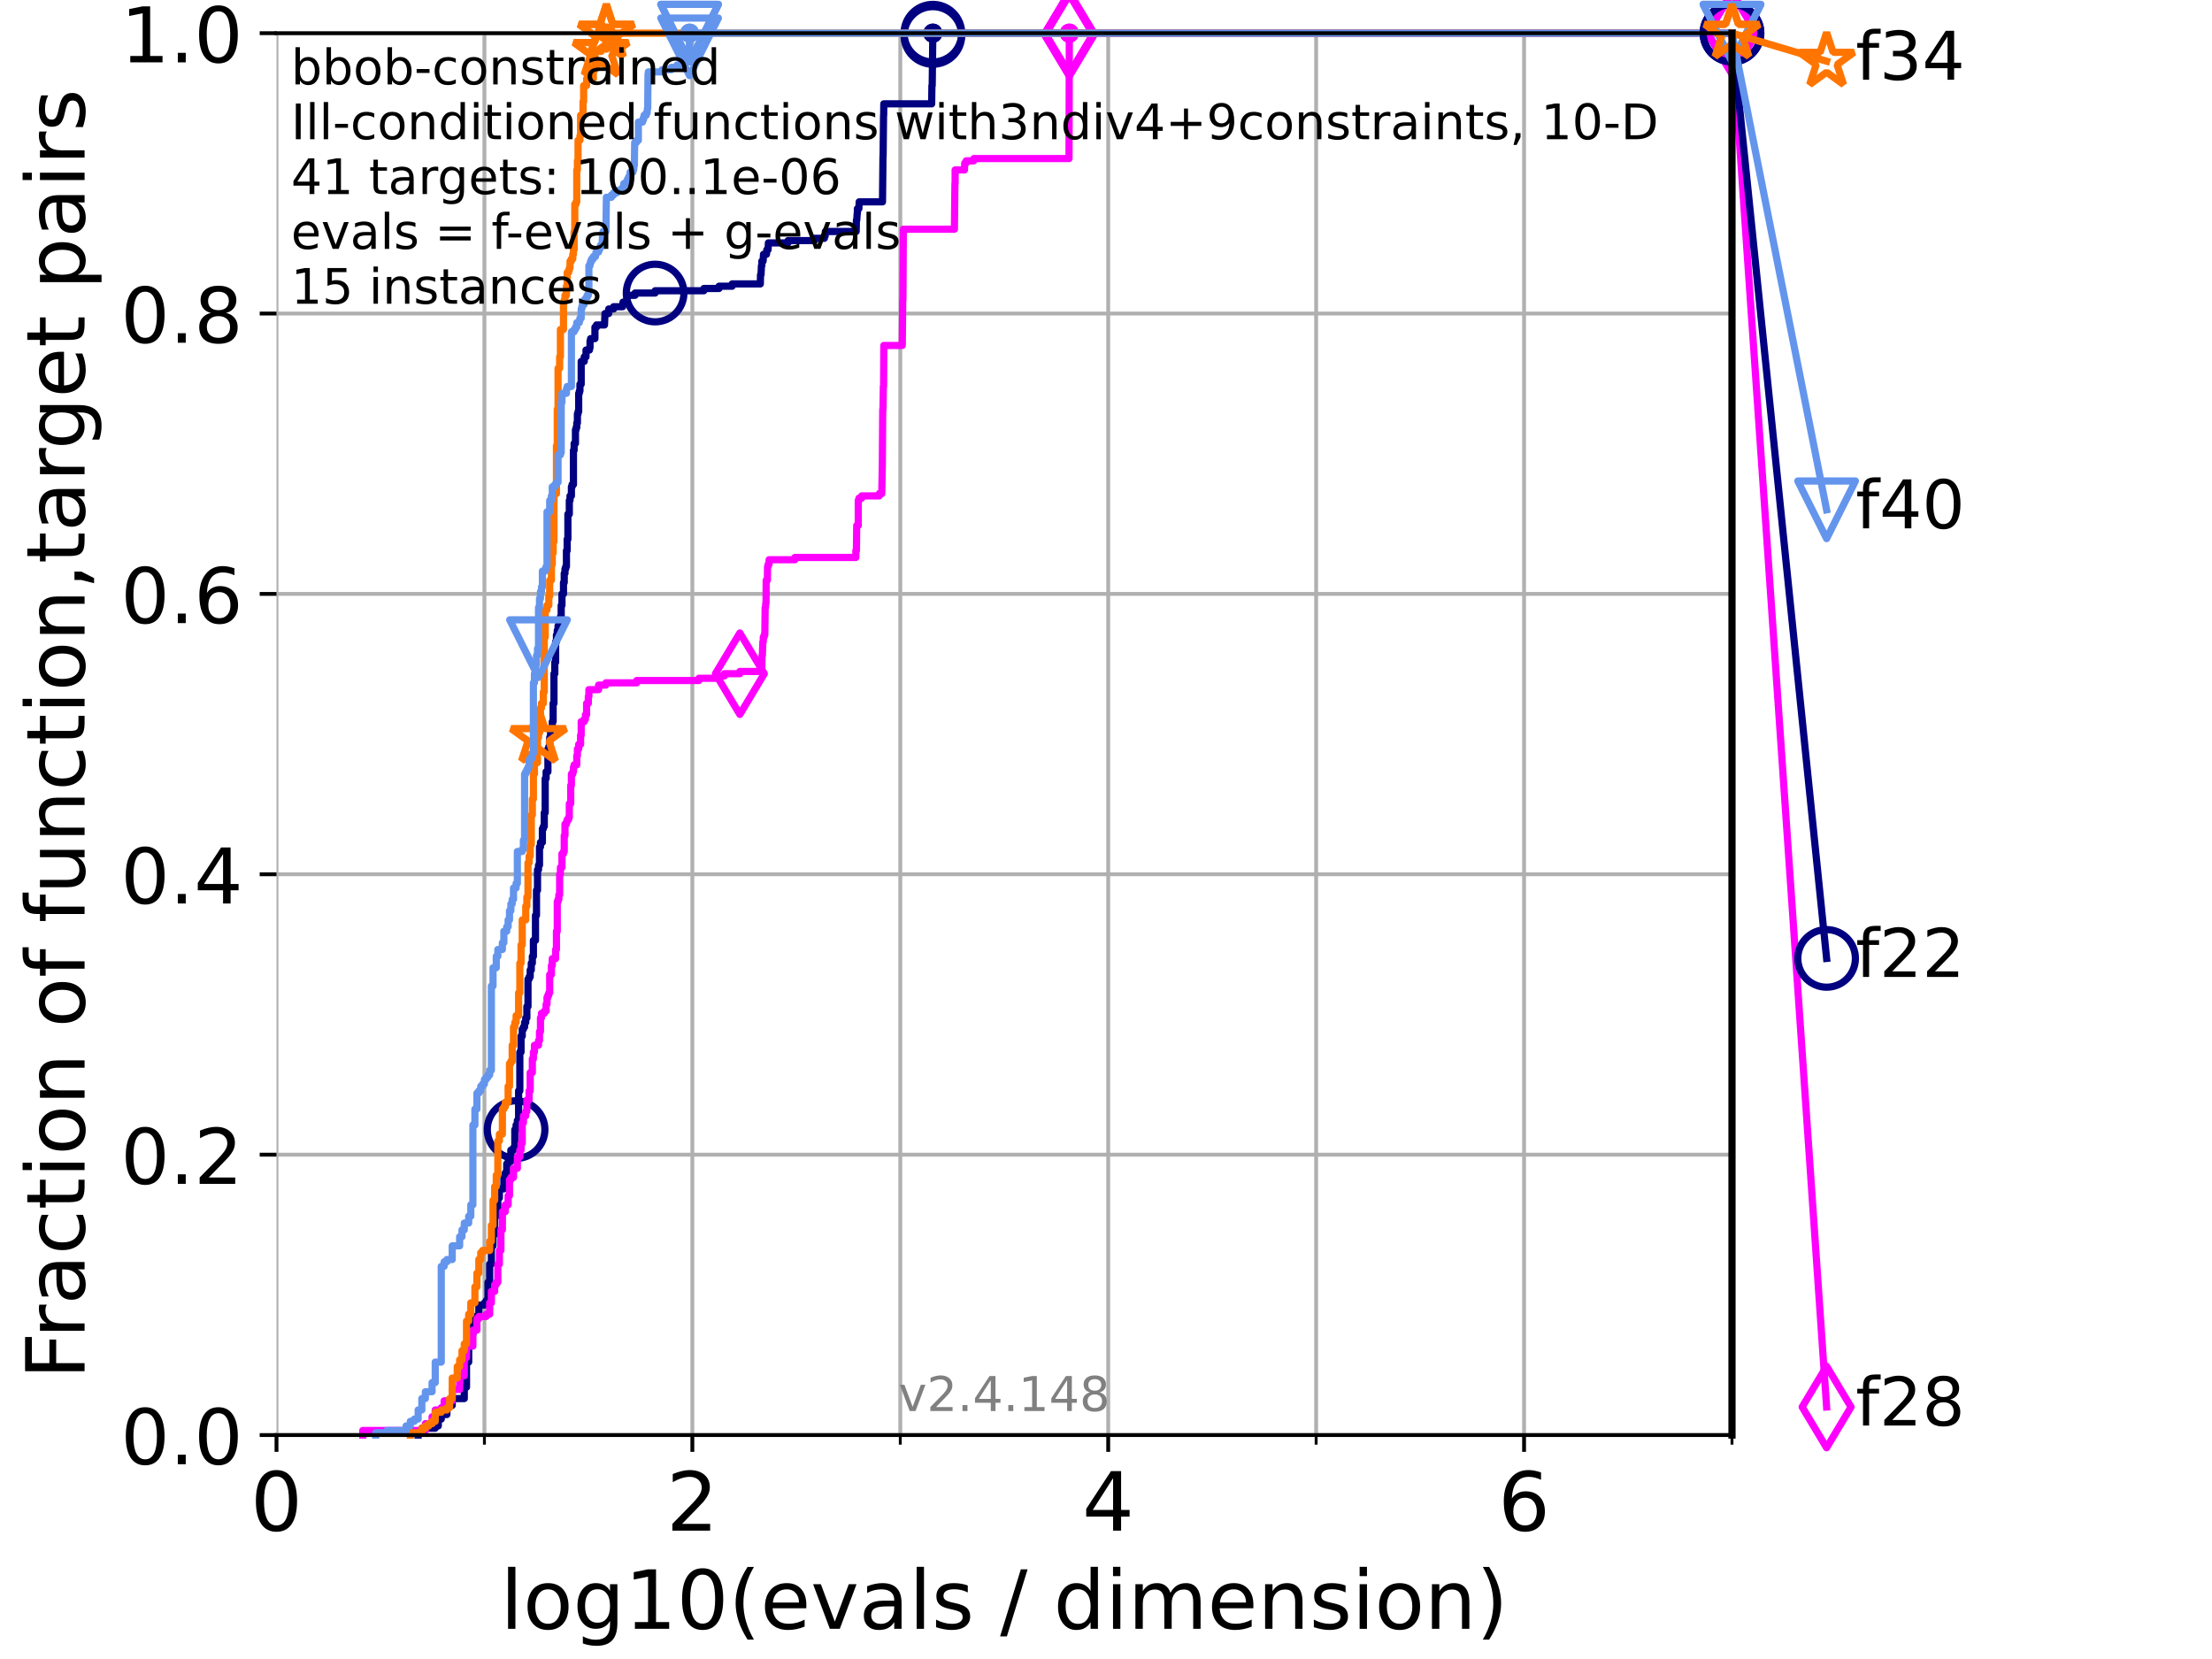 <?xml version="1.0" encoding="utf-8" standalone="no"?>
<!DOCTYPE svg PUBLIC "-//W3C//DTD SVG 1.1//EN"
  "http://www.w3.org/Graphics/SVG/1.1/DTD/svg11.dtd">
<!-- Created with matplotlib (https://matplotlib.org/) -->
<svg height="345.6pt" version="1.1" viewBox="0 0 460.8 345.6" width="460.8pt" xmlns="http://www.w3.org/2000/svg" xmlns:xlink="http://www.w3.org/1999/xlink">
 <defs>
  <style type="text/css">*{stroke-linecap:butt;stroke-linejoin:round;}</style>
 </defs>
 <g id="figure_1">
  <g id="patch_1">
   <path d="M 0 345.6 
L 460.8 345.6 
L 460.8 0 
L 0 0 
z
" style="fill:#ffffff;"/>
  </g>
  <g id="axes_1">
   <g id="patch_2">
    <path d="M 57.6 298.944 
L 360.806 298.944 
L 360.806 6.912 
L 57.6 6.912 
z
" style="fill:#ffffff;"/>
   </g>
   <g id="matplotlib.axis_1">
    <g id="xtick_1">
     <g id="line2d_1">
      <path clip-path="url(#p90787d002f)" d="M 57.6 298.944 
L 57.6 6.912 
" style="fill:none;stroke:#b0b0b0;stroke-linecap:square;stroke-width:0.8;"/>
     </g>
     <g id="line2d_2">
      <defs>
       <path d="M 0 0 
L 0 3.5 
" id="md1a8b512af" style="stroke:#000000;stroke-width:0.8;"/>
      </defs>
      <g>
       <use style="stroke:#000000;stroke-width:0.8;" x="57.6" xlink:href="#md1a8b512af" y="298.944"/>
      </g>
     </g>
     <g id="text_1">
      <!-- 0 -->
      <g transform="translate(52.192 318.861)scale(0.17 -0.17)">
       <defs>
        <path d="M 31.781 66.406 
Q 24.172 66.406 20.328 58.906 
Q 16.5 51.422 16.5 36.375 
Q 16.5 21.391 20.328 13.891 
Q 24.172 6.391 31.781 6.391 
Q 39.453 6.391 43.281 13.891 
Q 47.125 21.391 47.125 36.375 
Q 47.125 51.422 43.281 58.906 
Q 39.453 66.406 31.781 66.406 
z
M 31.781 74.219 
Q 44.047 74.219 50.516 64.516 
Q 56.984 54.828 56.984 36.375 
Q 56.984 17.969 50.516 8.266 
Q 44.047 -1.422 31.781 -1.422 
Q 19.531 -1.422 13.062 8.266 
Q 6.594 17.969 6.594 36.375 
Q 6.594 54.828 13.062 64.516 
Q 19.531 74.219 31.781 74.219 
z
" id="DejaVuSans-48"/>
       </defs>
       <use xlink:href="#DejaVuSans-48"/>
      </g>
     </g>
    </g>
    <g id="xtick_2">
     <g id="line2d_3">
      <path clip-path="url(#p90787d002f)" d="M 144.23 298.944 
L 144.23 6.912 
" style="fill:none;stroke:#b0b0b0;stroke-linecap:square;stroke-width:0.8;"/>
     </g>
     <g id="line2d_4">
      <g>
       <use style="stroke:#000000;stroke-width:0.8;" x="144.23" xlink:href="#md1a8b512af" y="298.944"/>
      </g>
     </g>
     <g id="text_2">
      <!-- 2 -->
      <g transform="translate(138.822 318.861)scale(0.17 -0.17)">
       <defs>
        <path d="M 19.188 8.297 
L 53.609 8.297 
L 53.609 0 
L 7.328 0 
L 7.328 8.297 
Q 12.938 14.109 22.625 23.891 
Q 32.328 33.688 34.812 36.531 
Q 39.547 41.844 41.422 45.531 
Q 43.312 49.219 43.312 52.781 
Q 43.312 58.594 39.234 62.25 
Q 35.156 65.922 28.609 65.922 
Q 23.969 65.922 18.812 64.312 
Q 13.672 62.703 7.812 59.422 
L 7.812 69.391 
Q 13.766 71.781 18.938 73 
Q 24.125 74.219 28.422 74.219 
Q 39.75 74.219 46.484 68.547 
Q 53.219 62.891 53.219 53.422 
Q 53.219 48.922 51.531 44.891 
Q 49.859 40.875 45.406 35.406 
Q 44.188 33.984 37.641 27.219 
Q 31.109 20.453 19.188 8.297 
z
" id="DejaVuSans-50"/>
       </defs>
       <use xlink:href="#DejaVuSans-50"/>
      </g>
     </g>
    </g>
    <g id="xtick_3">
     <g id="line2d_5">
      <path clip-path="url(#p90787d002f)" d="M 230.861 298.944 
L 230.861 6.912 
" style="fill:none;stroke:#b0b0b0;stroke-linecap:square;stroke-width:0.8;"/>
     </g>
     <g id="line2d_6">
      <g>
       <use style="stroke:#000000;stroke-width:0.8;" x="230.861" xlink:href="#md1a8b512af" y="298.944"/>
      </g>
     </g>
     <g id="text_3">
      <!-- 4 -->
      <g transform="translate(225.453 318.861)scale(0.17 -0.17)">
       <defs>
        <path d="M 37.797 64.312 
L 12.891 25.391 
L 37.797 25.391 
z
M 35.203 72.906 
L 47.609 72.906 
L 47.609 25.391 
L 58.016 25.391 
L 58.016 17.188 
L 47.609 17.188 
L 47.609 0 
L 37.797 0 
L 37.797 17.188 
L 4.891 17.188 
L 4.891 26.703 
z
" id="DejaVuSans-52"/>
       </defs>
       <use xlink:href="#DejaVuSans-52"/>
      </g>
     </g>
    </g>
    <g id="xtick_4">
     <g id="line2d_7">
      <path clip-path="url(#p90787d002f)" d="M 317.491 298.944 
L 317.491 6.912 
" style="fill:none;stroke:#b0b0b0;stroke-linecap:square;stroke-width:0.8;"/>
     </g>
     <g id="line2d_8">
      <g>
       <use style="stroke:#000000;stroke-width:0.8;" x="317.491" xlink:href="#md1a8b512af" y="298.944"/>
      </g>
     </g>
     <g id="text_4">
      <!-- 6 -->
      <g transform="translate(312.083 318.861)scale(0.17 -0.17)">
       <defs>
        <path d="M 33.016 40.375 
Q 26.375 40.375 22.484 35.828 
Q 18.609 31.297 18.609 23.391 
Q 18.609 15.531 22.484 10.953 
Q 26.375 6.391 33.016 6.391 
Q 39.656 6.391 43.531 10.953 
Q 47.406 15.531 47.406 23.391 
Q 47.406 31.297 43.531 35.828 
Q 39.656 40.375 33.016 40.375 
z
M 52.594 71.297 
L 52.594 62.312 
Q 48.875 64.062 45.094 64.984 
Q 41.312 65.922 37.594 65.922 
Q 27.828 65.922 22.672 59.328 
Q 17.531 52.734 16.797 39.406 
Q 19.672 43.656 24.016 45.922 
Q 28.375 48.188 33.594 48.188 
Q 44.578 48.188 50.953 41.516 
Q 57.328 34.859 57.328 23.391 
Q 57.328 12.156 50.688 5.359 
Q 44.047 -1.422 33.016 -1.422 
Q 20.359 -1.422 13.672 8.266 
Q 6.984 17.969 6.984 36.375 
Q 6.984 53.656 15.188 63.938 
Q 23.391 74.219 37.203 74.219 
Q 40.922 74.219 44.703 73.484 
Q 48.484 72.75 52.594 71.297 
z
" id="DejaVuSans-54"/>
       </defs>
       <use xlink:href="#DejaVuSans-54"/>
      </g>
     </g>
    </g>
    <g id="xtick_5">
     <g id="line2d_9">
      <path clip-path="url(#p90787d002f)" d="M 100.915 298.944 
L 100.915 6.912 
" style="fill:none;stroke:#b0b0b0;stroke-linecap:square;stroke-width:0.8;"/>
     </g>
     <g id="line2d_10">
      <defs>
       <path d="M 0 0 
L 0 2 
" id="m2b20039297" style="stroke:#000000;stroke-width:0.6;"/>
      </defs>
      <g>
       <use style="stroke:#000000;stroke-width:0.6;" x="100.915" xlink:href="#m2b20039297" y="298.944"/>
      </g>
     </g>
    </g>
    <g id="xtick_6">
     <g id="line2d_11">
      <path clip-path="url(#p90787d002f)" d="M 187.546 298.944 
L 187.546 6.912 
" style="fill:none;stroke:#b0b0b0;stroke-linecap:square;stroke-width:0.8;"/>
     </g>
     <g id="line2d_12">
      <g>
       <use style="stroke:#000000;stroke-width:0.6;" x="187.546" xlink:href="#m2b20039297" y="298.944"/>
      </g>
     </g>
    </g>
    <g id="xtick_7">
     <g id="line2d_13">
      <path clip-path="url(#p90787d002f)" d="M 274.176 298.944 
L 274.176 6.912 
" style="fill:none;stroke:#b0b0b0;stroke-linecap:square;stroke-width:0.8;"/>
     </g>
     <g id="line2d_14">
      <g>
       <use style="stroke:#000000;stroke-width:0.6;" x="274.176" xlink:href="#m2b20039297" y="298.944"/>
      </g>
     </g>
    </g>
    <g id="xtick_8">
     <g id="line2d_15">
      <path clip-path="url(#p90787d002f)" d="M 360.806 298.944 
L 360.806 6.912 
" style="fill:none;stroke:#b0b0b0;stroke-linecap:square;stroke-width:0.8;"/>
     </g>
     <g id="line2d_16">
      <g>
       <use style="stroke:#000000;stroke-width:0.6;" x="360.806" xlink:href="#m2b20039297" y="298.944"/>
      </g>
     </g>
    </g>
    <g id="text_5">
     <!-- log10(evals / dimension) -->
     <g transform="translate(104.239 339.314)scale(0.17 -0.17)">
      <defs>
       <path d="M 9.422 75.984 
L 18.406 75.984 
L 18.406 0 
L 9.422 0 
z
" id="DejaVuSans-108"/>
       <path d="M 30.609 48.391 
Q 23.391 48.391 19.188 42.75 
Q 14.984 37.109 14.984 27.297 
Q 14.984 17.484 19.156 11.844 
Q 23.344 6.203 30.609 6.203 
Q 37.797 6.203 41.984 11.859 
Q 46.188 17.531 46.188 27.297 
Q 46.188 37.016 41.984 42.703 
Q 37.797 48.391 30.609 48.391 
z
M 30.609 56 
Q 42.328 56 49.016 48.375 
Q 55.719 40.766 55.719 27.297 
Q 55.719 13.875 49.016 6.219 
Q 42.328 -1.422 30.609 -1.422 
Q 18.844 -1.422 12.172 6.219 
Q 5.516 13.875 5.516 27.297 
Q 5.516 40.766 12.172 48.375 
Q 18.844 56 30.609 56 
z
" id="DejaVuSans-111"/>
       <path d="M 45.406 27.984 
Q 45.406 37.75 41.375 43.109 
Q 37.359 48.484 30.078 48.484 
Q 22.859 48.484 18.828 43.109 
Q 14.797 37.75 14.797 27.984 
Q 14.797 18.266 18.828 12.891 
Q 22.859 7.516 30.078 7.516 
Q 37.359 7.516 41.375 12.891 
Q 45.406 18.266 45.406 27.984 
z
M 54.391 6.781 
Q 54.391 -7.172 48.188 -13.984 
Q 42 -20.797 29.203 -20.797 
Q 24.469 -20.797 20.266 -20.094 
Q 16.062 -19.391 12.109 -17.922 
L 12.109 -9.188 
Q 16.062 -11.328 19.922 -12.344 
Q 23.781 -13.375 27.781 -13.375 
Q 36.625 -13.375 41.016 -8.766 
Q 45.406 -4.156 45.406 5.172 
L 45.406 9.625 
Q 42.625 4.781 38.281 2.391 
Q 33.938 0 27.875 0 
Q 17.828 0 11.672 7.656 
Q 5.516 15.328 5.516 27.984 
Q 5.516 40.672 11.672 48.328 
Q 17.828 56 27.875 56 
Q 33.938 56 38.281 53.609 
Q 42.625 51.219 45.406 46.391 
L 45.406 54.688 
L 54.391 54.688 
z
" id="DejaVuSans-103"/>
       <path d="M 12.406 8.297 
L 28.516 8.297 
L 28.516 63.922 
L 10.984 60.406 
L 10.984 69.391 
L 28.422 72.906 
L 38.281 72.906 
L 38.281 8.297 
L 54.391 8.297 
L 54.391 0 
L 12.406 0 
z
" id="DejaVuSans-49"/>
       <path d="M 31 75.875 
Q 24.469 64.656 21.281 53.656 
Q 18.109 42.672 18.109 31.391 
Q 18.109 20.125 21.312 9.062 
Q 24.516 -2 31 -13.188 
L 23.188 -13.188 
Q 15.875 -1.703 12.234 9.375 
Q 8.594 20.453 8.594 31.391 
Q 8.594 42.281 12.203 53.312 
Q 15.828 64.359 23.188 75.875 
z
" id="DejaVuSans-40"/>
       <path d="M 56.203 29.594 
L 56.203 25.203 
L 14.891 25.203 
Q 15.484 15.922 20.484 11.062 
Q 25.484 6.203 34.422 6.203 
Q 39.594 6.203 44.453 7.469 
Q 49.312 8.734 54.109 11.281 
L 54.109 2.781 
Q 49.266 0.734 44.188 -0.344 
Q 39.109 -1.422 33.891 -1.422 
Q 20.797 -1.422 13.156 6.188 
Q 5.516 13.812 5.516 26.812 
Q 5.516 40.234 12.766 48.109 
Q 20.016 56 32.328 56 
Q 43.359 56 49.781 48.891 
Q 56.203 41.797 56.203 29.594 
z
M 47.219 32.234 
Q 47.125 39.594 43.094 43.984 
Q 39.062 48.391 32.422 48.391 
Q 24.906 48.391 20.391 44.141 
Q 15.875 39.891 15.188 32.172 
z
" id="DejaVuSans-101"/>
       <path d="M 2.984 54.688 
L 12.5 54.688 
L 29.594 8.797 
L 46.688 54.688 
L 56.203 54.688 
L 35.688 0 
L 23.484 0 
z
" id="DejaVuSans-118"/>
       <path d="M 34.281 27.484 
Q 23.391 27.484 19.188 25 
Q 14.984 22.516 14.984 16.5 
Q 14.984 11.719 18.141 8.906 
Q 21.297 6.109 26.703 6.109 
Q 34.188 6.109 38.703 11.406 
Q 43.219 16.703 43.219 25.484 
L 43.219 27.484 
z
M 52.203 31.203 
L 52.203 0 
L 43.219 0 
L 43.219 8.297 
Q 40.141 3.328 35.547 0.953 
Q 30.953 -1.422 24.312 -1.422 
Q 15.922 -1.422 10.953 3.297 
Q 6 8.016 6 15.922 
Q 6 25.141 12.172 29.828 
Q 18.359 34.516 30.609 34.516 
L 43.219 34.516 
L 43.219 35.406 
Q 43.219 41.609 39.141 45 
Q 35.062 48.391 27.688 48.391 
Q 23 48.391 18.547 47.266 
Q 14.109 46.141 10.016 43.891 
L 10.016 52.203 
Q 14.938 54.109 19.578 55.047 
Q 24.219 56 28.609 56 
Q 40.484 56 46.344 49.844 
Q 52.203 43.703 52.203 31.203 
z
" id="DejaVuSans-97"/>
       <path d="M 44.281 53.078 
L 44.281 44.578 
Q 40.484 46.531 36.375 47.5 
Q 32.281 48.484 27.875 48.484 
Q 21.188 48.484 17.844 46.438 
Q 14.5 44.391 14.5 40.281 
Q 14.5 37.156 16.891 35.375 
Q 19.281 33.594 26.516 31.984 
L 29.594 31.297 
Q 39.156 29.25 43.188 25.516 
Q 47.219 21.781 47.219 15.094 
Q 47.219 7.469 41.188 3.016 
Q 35.156 -1.422 24.609 -1.422 
Q 20.219 -1.422 15.453 -0.562 
Q 10.688 0.297 5.422 2 
L 5.422 11.281 
Q 10.406 8.688 15.234 7.391 
Q 20.062 6.109 24.812 6.109 
Q 31.156 6.109 34.562 8.281 
Q 37.984 10.453 37.984 14.406 
Q 37.984 18.062 35.516 20.016 
Q 33.062 21.969 24.703 23.781 
L 21.578 24.516 
Q 13.234 26.266 9.516 29.906 
Q 5.812 33.547 5.812 39.891 
Q 5.812 47.609 11.281 51.797 
Q 16.75 56 26.812 56 
Q 31.781 56 36.172 55.266 
Q 40.578 54.547 44.281 53.078 
z
" id="DejaVuSans-115"/>
       <path id="DejaVuSans-32"/>
       <path d="M 25.391 72.906 
L 33.688 72.906 
L 8.297 -9.281 
L 0 -9.281 
z
" id="DejaVuSans-47"/>
       <path d="M 45.406 46.391 
L 45.406 75.984 
L 54.391 75.984 
L 54.391 0 
L 45.406 0 
L 45.406 8.203 
Q 42.578 3.328 38.25 0.953 
Q 33.938 -1.422 27.875 -1.422 
Q 17.969 -1.422 11.734 6.484 
Q 5.516 14.406 5.516 27.297 
Q 5.516 40.188 11.734 48.094 
Q 17.969 56 27.875 56 
Q 33.938 56 38.25 53.625 
Q 42.578 51.266 45.406 46.391 
z
M 14.797 27.297 
Q 14.797 17.391 18.875 11.75 
Q 22.953 6.109 30.078 6.109 
Q 37.203 6.109 41.297 11.75 
Q 45.406 17.391 45.406 27.297 
Q 45.406 37.203 41.297 42.844 
Q 37.203 48.484 30.078 48.484 
Q 22.953 48.484 18.875 42.844 
Q 14.797 37.203 14.797 27.297 
z
" id="DejaVuSans-100"/>
       <path d="M 9.422 54.688 
L 18.406 54.688 
L 18.406 0 
L 9.422 0 
z
M 9.422 75.984 
L 18.406 75.984 
L 18.406 64.594 
L 9.422 64.594 
z
" id="DejaVuSans-105"/>
       <path d="M 52 44.188 
Q 55.375 50.25 60.062 53.125 
Q 64.75 56 71.094 56 
Q 79.641 56 84.281 50.016 
Q 88.922 44.047 88.922 33.016 
L 88.922 0 
L 79.891 0 
L 79.891 32.719 
Q 79.891 40.578 77.094 44.375 
Q 74.312 48.188 68.609 48.188 
Q 61.625 48.188 57.562 43.547 
Q 53.516 38.922 53.516 30.906 
L 53.516 0 
L 44.484 0 
L 44.484 32.719 
Q 44.484 40.625 41.703 44.406 
Q 38.922 48.188 33.109 48.188 
Q 26.219 48.188 22.156 43.531 
Q 18.109 38.875 18.109 30.906 
L 18.109 0 
L 9.078 0 
L 9.078 54.688 
L 18.109 54.688 
L 18.109 46.188 
Q 21.188 51.219 25.484 53.609 
Q 29.781 56 35.688 56 
Q 41.656 56 45.828 52.969 
Q 50 49.953 52 44.188 
z
" id="DejaVuSans-109"/>
       <path d="M 54.891 33.016 
L 54.891 0 
L 45.906 0 
L 45.906 32.719 
Q 45.906 40.484 42.875 44.328 
Q 39.844 48.188 33.797 48.188 
Q 26.516 48.188 22.312 43.547 
Q 18.109 38.922 18.109 30.906 
L 18.109 0 
L 9.078 0 
L 9.078 54.688 
L 18.109 54.688 
L 18.109 46.188 
Q 21.344 51.125 25.703 53.562 
Q 30.078 56 35.797 56 
Q 45.219 56 50.047 50.172 
Q 54.891 44.344 54.891 33.016 
z
" id="DejaVuSans-110"/>
       <path d="M 8.016 75.875 
L 15.828 75.875 
Q 23.141 64.359 26.781 53.312 
Q 30.422 42.281 30.422 31.391 
Q 30.422 20.453 26.781 9.375 
Q 23.141 -1.703 15.828 -13.188 
L 8.016 -13.188 
Q 14.5 -2 17.703 9.062 
Q 20.906 20.125 20.906 31.391 
Q 20.906 42.672 17.703 53.656 
Q 14.5 64.656 8.016 75.875 
z
" id="DejaVuSans-41"/>
      </defs>
      <use xlink:href="#DejaVuSans-108"/>
      <use x="27.783" xlink:href="#DejaVuSans-111"/>
      <use x="88.965" xlink:href="#DejaVuSans-103"/>
      <use x="152.441" xlink:href="#DejaVuSans-49"/>
      <use x="216.064" xlink:href="#DejaVuSans-48"/>
      <use x="279.688" xlink:href="#DejaVuSans-40"/>
      <use x="318.701" xlink:href="#DejaVuSans-101"/>
      <use x="380.225" xlink:href="#DejaVuSans-118"/>
      <use x="439.404" xlink:href="#DejaVuSans-97"/>
      <use x="500.684" xlink:href="#DejaVuSans-108"/>
      <use x="528.467" xlink:href="#DejaVuSans-115"/>
      <use x="580.566" xlink:href="#DejaVuSans-32"/>
      <use x="612.354" xlink:href="#DejaVuSans-47"/>
      <use x="646.045" xlink:href="#DejaVuSans-32"/>
      <use x="677.832" xlink:href="#DejaVuSans-100"/>
      <use x="741.309" xlink:href="#DejaVuSans-105"/>
      <use x="769.092" xlink:href="#DejaVuSans-109"/>
      <use x="866.504" xlink:href="#DejaVuSans-101"/>
      <use x="928.027" xlink:href="#DejaVuSans-110"/>
      <use x="991.406" xlink:href="#DejaVuSans-115"/>
      <use x="1043.506" xlink:href="#DejaVuSans-105"/>
      <use x="1071.289" xlink:href="#DejaVuSans-111"/>
      <use x="1132.471" xlink:href="#DejaVuSans-110"/>
      <use x="1195.85" xlink:href="#DejaVuSans-41"/>
     </g>
    </g>
   </g>
   <g id="matplotlib.axis_2">
    <g id="ytick_1">
     <g id="line2d_17">
      <path clip-path="url(#p90787d002f)" d="M 57.6 298.944 
L 360.806 298.944 
" style="fill:none;stroke:#b0b0b0;stroke-linecap:square;stroke-width:0.8;"/>
     </g>
     <g id="line2d_18">
      <defs>
       <path d="M 0 0 
L -3.5 0 
" id="m0ccee71ecb" style="stroke:#000000;stroke-width:0.8;"/>
      </defs>
      <g>
       <use style="stroke:#000000;stroke-width:0.8;" x="57.6" xlink:href="#m0ccee71ecb" y="298.944"/>
      </g>
     </g>
     <g id="text_6">
      <!-- 0.0 -->
      <g transform="translate(25.155 305.023)scale(0.16 -0.16)">
       <defs>
        <path d="M 10.688 12.406 
L 21 12.406 
L 21 0 
L 10.688 0 
z
" id="DejaVuSans-46"/>
       </defs>
       <use xlink:href="#DejaVuSans-48"/>
       <use x="63.623" xlink:href="#DejaVuSans-46"/>
       <use x="95.41" xlink:href="#DejaVuSans-48"/>
      </g>
     </g>
    </g>
    <g id="ytick_2">
     <g id="line2d_19">
      <path clip-path="url(#p90787d002f)" d="M 57.6 240.538 
L 360.806 240.538 
" style="fill:none;stroke:#b0b0b0;stroke-linecap:square;stroke-width:0.8;"/>
     </g>
     <g id="line2d_20">
      <g>
       <use style="stroke:#000000;stroke-width:0.8;" x="57.6" xlink:href="#m0ccee71ecb" y="240.538"/>
      </g>
     </g>
     <g id="text_7">
      <!-- 0.2 -->
      <g transform="translate(25.155 246.616)scale(0.16 -0.16)">
       <use xlink:href="#DejaVuSans-48"/>
       <use x="63.623" xlink:href="#DejaVuSans-46"/>
       <use x="95.41" xlink:href="#DejaVuSans-50"/>
      </g>
     </g>
    </g>
    <g id="ytick_3">
     <g id="line2d_21">
      <path clip-path="url(#p90787d002f)" d="M 57.6 182.131 
L 360.806 182.131 
" style="fill:none;stroke:#b0b0b0;stroke-linecap:square;stroke-width:0.8;"/>
     </g>
     <g id="line2d_22">
      <g>
       <use style="stroke:#000000;stroke-width:0.8;" x="57.6" xlink:href="#m0ccee71ecb" y="182.131"/>
      </g>
     </g>
     <g id="text_8">
      <!-- 0.4 -->
      <g transform="translate(25.155 188.21)scale(0.16 -0.16)">
       <use xlink:href="#DejaVuSans-48"/>
       <use x="63.623" xlink:href="#DejaVuSans-46"/>
       <use x="95.41" xlink:href="#DejaVuSans-52"/>
      </g>
     </g>
    </g>
    <g id="ytick_4">
     <g id="line2d_23">
      <path clip-path="url(#p90787d002f)" d="M 57.6 123.725 
L 360.806 123.725 
" style="fill:none;stroke:#b0b0b0;stroke-linecap:square;stroke-width:0.8;"/>
     </g>
     <g id="line2d_24">
      <g>
       <use style="stroke:#000000;stroke-width:0.8;" x="57.6" xlink:href="#m0ccee71ecb" y="123.725"/>
      </g>
     </g>
     <g id="text_9">
      <!-- 0.6 -->
      <g transform="translate(25.155 129.804)scale(0.16 -0.16)">
       <use xlink:href="#DejaVuSans-48"/>
       <use x="63.623" xlink:href="#DejaVuSans-46"/>
       <use x="95.41" xlink:href="#DejaVuSans-54"/>
      </g>
     </g>
    </g>
    <g id="ytick_5">
     <g id="line2d_25">
      <path clip-path="url(#p90787d002f)" d="M 57.6 65.318 
L 360.806 65.318 
" style="fill:none;stroke:#b0b0b0;stroke-linecap:square;stroke-width:0.8;"/>
     </g>
     <g id="line2d_26">
      <g>
       <use style="stroke:#000000;stroke-width:0.8;" x="57.6" xlink:href="#m0ccee71ecb" y="65.318"/>
      </g>
     </g>
     <g id="text_10">
      <!-- 0.8 -->
      <g transform="translate(25.155 71.397)scale(0.16 -0.16)">
       <defs>
        <path d="M 31.781 34.625 
Q 24.75 34.625 20.719 30.859 
Q 16.703 27.094 16.703 20.516 
Q 16.703 13.922 20.719 10.156 
Q 24.75 6.391 31.781 6.391 
Q 38.812 6.391 42.859 10.172 
Q 46.922 13.969 46.922 20.516 
Q 46.922 27.094 42.891 30.859 
Q 38.875 34.625 31.781 34.625 
z
M 21.922 38.812 
Q 15.578 40.375 12.031 44.719 
Q 8.5 49.078 8.5 55.328 
Q 8.5 64.062 14.719 69.141 
Q 20.953 74.219 31.781 74.219 
Q 42.672 74.219 48.875 69.141 
Q 55.078 64.062 55.078 55.328 
Q 55.078 49.078 51.531 44.719 
Q 48 40.375 41.703 38.812 
Q 48.828 37.156 52.797 32.312 
Q 56.781 27.484 56.781 20.516 
Q 56.781 9.906 50.312 4.234 
Q 43.844 -1.422 31.781 -1.422 
Q 19.734 -1.422 13.25 4.234 
Q 6.781 9.906 6.781 20.516 
Q 6.781 27.484 10.781 32.312 
Q 14.797 37.156 21.922 38.812 
z
M 18.312 54.391 
Q 18.312 48.734 21.844 45.562 
Q 25.391 42.391 31.781 42.391 
Q 38.141 42.391 41.719 45.562 
Q 45.312 48.734 45.312 54.391 
Q 45.312 60.062 41.719 63.234 
Q 38.141 66.406 31.781 66.406 
Q 25.391 66.406 21.844 63.234 
Q 18.312 60.062 18.312 54.391 
z
" id="DejaVuSans-56"/>
       </defs>
       <use xlink:href="#DejaVuSans-48"/>
       <use x="63.623" xlink:href="#DejaVuSans-46"/>
       <use x="95.41" xlink:href="#DejaVuSans-56"/>
      </g>
     </g>
    </g>
    <g id="ytick_6">
     <g id="line2d_27">
      <path clip-path="url(#p90787d002f)" d="M 57.6 6.912 
L 360.806 6.912 
" style="fill:none;stroke:#b0b0b0;stroke-linecap:square;stroke-width:0.8;"/>
     </g>
     <g id="line2d_28">
      <g>
       <use style="stroke:#000000;stroke-width:0.8;" x="57.6" xlink:href="#m0ccee71ecb" y="6.912"/>
      </g>
     </g>
     <g id="text_11">
      <!-- 1.0 -->
      <g transform="translate(25.155 12.991)scale(0.16 -0.16)">
       <use xlink:href="#DejaVuSans-49"/>
       <use x="63.623" xlink:href="#DejaVuSans-46"/>
       <use x="95.41" xlink:href="#DejaVuSans-48"/>
      </g>
     </g>
    </g>
    <g id="text_12">
     <!-- Fraction of function,target pairs -->
     <g transform="translate(17.62 287.313)rotate(-90)scale(0.17 -0.17)">
      <defs>
       <path d="M 9.812 72.906 
L 51.703 72.906 
L 51.703 64.594 
L 19.672 64.594 
L 19.672 43.109 
L 48.578 43.109 
L 48.578 34.812 
L 19.672 34.812 
L 19.672 0 
L 9.812 0 
z
" id="DejaVuSans-70"/>
       <path d="M 41.109 46.297 
Q 39.594 47.172 37.812 47.578 
Q 36.031 48 33.891 48 
Q 26.266 48 22.188 43.047 
Q 18.109 38.094 18.109 28.812 
L 18.109 0 
L 9.078 0 
L 9.078 54.688 
L 18.109 54.688 
L 18.109 46.188 
Q 20.953 51.172 25.484 53.578 
Q 30.031 56 36.531 56 
Q 37.453 56 38.578 55.875 
Q 39.703 55.766 41.062 55.516 
z
" id="DejaVuSans-114"/>
       <path d="M 48.781 52.594 
L 48.781 44.188 
Q 44.969 46.297 41.141 47.344 
Q 37.312 48.391 33.406 48.391 
Q 24.656 48.391 19.812 42.844 
Q 14.984 37.312 14.984 27.297 
Q 14.984 17.281 19.812 11.734 
Q 24.656 6.203 33.406 6.203 
Q 37.312 6.203 41.141 7.25 
Q 44.969 8.297 48.781 10.406 
L 48.781 2.094 
Q 45.016 0.344 40.984 -0.531 
Q 36.969 -1.422 32.422 -1.422 
Q 20.062 -1.422 12.781 6.344 
Q 5.516 14.109 5.516 27.297 
Q 5.516 40.672 12.859 48.328 
Q 20.219 56 33.016 56 
Q 37.156 56 41.109 55.141 
Q 45.062 54.297 48.781 52.594 
z
" id="DejaVuSans-99"/>
       <path d="M 18.312 70.219 
L 18.312 54.688 
L 36.812 54.688 
L 36.812 47.703 
L 18.312 47.703 
L 18.312 18.016 
Q 18.312 11.328 20.141 9.422 
Q 21.969 7.516 27.594 7.516 
L 36.812 7.516 
L 36.812 0 
L 27.594 0 
Q 17.188 0 13.234 3.875 
Q 9.281 7.766 9.281 18.016 
L 9.281 47.703 
L 2.688 47.703 
L 2.688 54.688 
L 9.281 54.688 
L 9.281 70.219 
z
" id="DejaVuSans-116"/>
       <path d="M 37.109 75.984 
L 37.109 68.5 
L 28.516 68.5 
Q 23.688 68.5 21.797 66.547 
Q 19.922 64.594 19.922 59.516 
L 19.922 54.688 
L 34.719 54.688 
L 34.719 47.703 
L 19.922 47.703 
L 19.922 0 
L 10.891 0 
L 10.891 47.703 
L 2.297 47.703 
L 2.297 54.688 
L 10.891 54.688 
L 10.891 58.5 
Q 10.891 67.625 15.141 71.797 
Q 19.391 75.984 28.609 75.984 
z
" id="DejaVuSans-102"/>
       <path d="M 8.5 21.578 
L 8.5 54.688 
L 17.484 54.688 
L 17.484 21.922 
Q 17.484 14.156 20.5 10.266 
Q 23.531 6.391 29.594 6.391 
Q 36.859 6.391 41.078 11.031 
Q 45.312 15.672 45.312 23.688 
L 45.312 54.688 
L 54.297 54.688 
L 54.297 0 
L 45.312 0 
L 45.312 8.406 
Q 42.047 3.422 37.719 1 
Q 33.406 -1.422 27.688 -1.422 
Q 18.266 -1.422 13.375 4.438 
Q 8.5 10.297 8.5 21.578 
z
M 31.109 56 
z
" id="DejaVuSans-117"/>
       <path d="M 11.719 12.406 
L 22.016 12.406 
L 22.016 4 
L 14.016 -11.625 
L 7.719 -11.625 
L 11.719 4 
z
" id="DejaVuSans-44"/>
       <path d="M 18.109 8.203 
L 18.109 -20.797 
L 9.078 -20.797 
L 9.078 54.688 
L 18.109 54.688 
L 18.109 46.391 
Q 20.953 51.266 25.266 53.625 
Q 29.594 56 35.594 56 
Q 45.562 56 51.781 48.094 
Q 58.016 40.188 58.016 27.297 
Q 58.016 14.406 51.781 6.484 
Q 45.562 -1.422 35.594 -1.422 
Q 29.594 -1.422 25.266 0.953 
Q 20.953 3.328 18.109 8.203 
z
M 48.688 27.297 
Q 48.688 37.203 44.609 42.844 
Q 40.531 48.484 33.406 48.484 
Q 26.266 48.484 22.188 42.844 
Q 18.109 37.203 18.109 27.297 
Q 18.109 17.391 22.188 11.75 
Q 26.266 6.109 33.406 6.109 
Q 40.531 6.109 44.609 11.75 
Q 48.688 17.391 48.688 27.297 
z
" id="DejaVuSans-112"/>
      </defs>
      <use xlink:href="#DejaVuSans-70"/>
      <use x="50.27" xlink:href="#DejaVuSans-114"/>
      <use x="91.383" xlink:href="#DejaVuSans-97"/>
      <use x="152.662" xlink:href="#DejaVuSans-99"/>
      <use x="207.643" xlink:href="#DejaVuSans-116"/>
      <use x="246.852" xlink:href="#DejaVuSans-105"/>
      <use x="274.635" xlink:href="#DejaVuSans-111"/>
      <use x="335.816" xlink:href="#DejaVuSans-110"/>
      <use x="399.195" xlink:href="#DejaVuSans-32"/>
      <use x="430.982" xlink:href="#DejaVuSans-111"/>
      <use x="492.164" xlink:href="#DejaVuSans-102"/>
      <use x="527.369" xlink:href="#DejaVuSans-32"/>
      <use x="559.156" xlink:href="#DejaVuSans-102"/>
      <use x="594.361" xlink:href="#DejaVuSans-117"/>
      <use x="657.74" xlink:href="#DejaVuSans-110"/>
      <use x="721.119" xlink:href="#DejaVuSans-99"/>
      <use x="776.1" xlink:href="#DejaVuSans-116"/>
      <use x="815.309" xlink:href="#DejaVuSans-105"/>
      <use x="843.092" xlink:href="#DejaVuSans-111"/>
      <use x="904.273" xlink:href="#DejaVuSans-110"/>
      <use x="967.652" xlink:href="#DejaVuSans-44"/>
      <use x="999.439" xlink:href="#DejaVuSans-116"/>
      <use x="1038.648" xlink:href="#DejaVuSans-97"/>
      <use x="1099.928" xlink:href="#DejaVuSans-114"/>
      <use x="1139.291" xlink:href="#DejaVuSans-103"/>
      <use x="1202.768" xlink:href="#DejaVuSans-101"/>
      <use x="1264.291" xlink:href="#DejaVuSans-116"/>
      <use x="1303.5" xlink:href="#DejaVuSans-32"/>
      <use x="1335.287" xlink:href="#DejaVuSans-112"/>
      <use x="1398.764" xlink:href="#DejaVuSans-97"/>
      <use x="1460.043" xlink:href="#DejaVuSans-105"/>
      <use x="1487.826" xlink:href="#DejaVuSans-114"/>
      <use x="1528.939" xlink:href="#DejaVuSans-115"/>
     </g>
    </g>
   </g>
   <g id="line2d_29">
    <defs>
     <path d="M 0 1.5 
C 0.398 1.5 0.779 1.342 1.061 1.061 
C 1.342 0.779 1.5 0.398 1.5 0 
C 1.5 -0.398 1.342 -0.779 1.061 -1.061 
C 0.779 -1.342 0.398 -1.5 0 -1.5 
C -0.398 -1.5 -0.779 -1.342 -1.061 -1.061 
C -1.342 -0.779 -1.5 -0.398 -1.5 0 
C -1.5 0.398 -1.342 0.779 -1.061 1.061 
C -0.779 1.342 -0.398 1.5 0 1.5 
z
" id="m8fcd633816" style="stroke:#000080;"/>
    </defs>
    <g>
     <use style="fill:#000080;stroke:#000080;" x="194.334" xlink:href="#m8fcd633816" y="6.912"/>
     <use style="fill:#000080;stroke:#000080;" x="194.334" xlink:href="#m8fcd633816" y="6.912"/>
    </g>
   </g>
   <g id="line2d_30">
    <path d="M 87.108 298.944 
L 87.108 298.469 
L 87.876 298.469 
L 87.876 297.519 
L 90.668 297.519 
L 90.668 297.045 
L 91.306 297.045 
L 91.306 295.62 
L 91.923 295.62 
L 91.923 294.67 
L 93.099 294.67 
L 93.099 292.771 
L 94.206 292.771 
L 94.206 291.346 
L 96.718 291.346 
L 96.718 288.972 
L 97.182 288.972 
L 97.182 283.749 
L 97.635 283.749 
L 97.635 278.051 
L 98.51 278.051 
L 98.51 274.727 
L 98.933 274.727 
L 98.933 274.252 
L 99.751 274.252 
L 99.751 271.878 
L 100.915 271.878 
L 100.915 271.403 
L 101.288 271.403 
L 101.288 270.928 
L 101.653 270.928 
L 101.653 267.129 
L 102.011 267.129 
L 102.011 263.33 
L 102.363 263.33 
L 102.363 259.532 
L 102.708 259.532 
L 102.708 257.157 
L 103.047 257.157 
L 103.047 253.359 
L 103.38 253.359 
L 103.38 251.934 
L 103.707 251.934 
L 103.707 249.56 
L 104.029 249.56 
L 104.029 247.66 
L 104.962 247.66 
L 104.962 245.286 
L 105.263 245.286 
L 105.263 244.336 
L 105.559 244.336 
L 105.559 242.437 
L 105.851 242.437 
L 105.851 241.962 
L 106.421 241.962 
L 106.421 239.588 
L 106.974 239.588 
L 106.974 239.113 
L 107.245 239.113 
L 107.245 235.314 
L 107.512 235.314 
L 107.512 234.365 
L 107.775 234.365 
L 107.775 233.415 
L 108.034 233.415 
L 108.034 227.242 
L 108.29 227.242 
L 108.29 219.169 
L 108.543 219.169 
L 108.543 215.845 
L 108.792 215.845 
L 108.792 214.421 
L 109.038 214.421 
L 109.038 213.946 
L 109.28 213.946 
L 109.28 212.996 
L 109.52 212.996 
L 109.52 212.047 
L 109.757 212.047 
L 109.757 209.672 
L 109.99 209.672 
L 109.99 203.974 
L 110.221 203.974 
L 110.221 203.499 
L 110.449 203.499 
L 110.449 202.075 
L 110.675 202.075 
L 110.675 200.65 
L 110.897 200.65 
L 110.897 199.226 
L 111.117 199.226 
L 111.117 195.902 
L 111.55 195.902 
L 111.55 190.678 
L 111.762 190.678 
L 111.762 185.455 
L 111.972 185.455 
L 111.972 181.182 
L 112.18 181.182 
L 112.18 180.232 
L 112.386 180.232 
L 112.386 176.433 
L 112.589 176.433 
L 112.589 175.483 
L 112.989 175.483 
L 112.989 172.634 
L 113.186 172.634 
L 113.186 172.159 
L 113.381 172.159 
L 113.381 169.31 
L 113.574 169.31 
L 113.574 162.188 
L 113.765 162.188 
L 113.765 160.763 
L 114.142 160.763 
L 114.142 156.015 
L 114.327 156.015 
L 114.327 155.54 
L 114.51 155.54 
L 114.51 153.64 
L 114.692 153.64 
L 114.692 151.741 
L 115.051 151.741 
L 115.051 150.316 
L 115.227 150.316 
L 115.227 146.518 
L 115.402 146.518 
L 115.402 140.345 
L 115.576 140.345 
L 115.576 137.97 
L 115.747 137.97 
L 115.747 133.697 
L 115.918 133.697 
L 115.918 132.272 
L 116.086 132.272 
L 116.086 131.322 
L 116.253 131.322 
L 116.253 130.373 
L 116.419 130.373 
L 116.419 129.423 
L 116.746 129.423 
L 116.746 128.473 
L 116.908 128.473 
L 116.908 126.099 
L 117.068 126.099 
L 117.068 123.725 
L 117.384 123.725 
L 117.384 121.351 
L 117.54 121.351 
L 117.54 119.451 
L 117.695 119.451 
L 117.695 118.501 
L 117.849 118.501 
L 117.849 118.027 
L 118.001 118.027 
L 118.001 114.703 
L 118.152 114.703 
L 118.152 112.328 
L 118.302 112.328 
L 118.302 107.105 
L 118.598 107.105 
L 118.598 104.256 
L 118.745 104.256 
L 118.745 103.306 
L 119.034 103.306 
L 119.034 101.407 
L 119.177 101.407 
L 119.177 100.932 
L 119.46 100.932 
L 119.46 93.809 
L 119.6 93.809 
L 119.6 92.385 
L 119.876 92.385 
L 119.876 89.536 
L 120.013 89.536 
L 120.013 89.061 
L 120.149 89.061 
L 120.149 88.111 
L 120.284 88.111 
L 120.284 86.212 
L 120.418 86.212 
L 120.418 85.737 
L 120.551 85.737 
L 120.551 81.938 
L 120.683 81.938 
L 120.683 81.463 
L 120.814 81.463 
L 120.814 80.039 
L 121.073 80.039 
L 121.073 75.29 
L 121.707 75.29 
L 121.707 74.341 
L 122.077 74.341 
L 122.077 72.916 
L 122.796 72.916 
L 122.796 72.441 
L 122.913 72.441 
L 122.913 71.017 
L 123.03 71.017 
L 123.03 70.542 
L 123.936 70.542 
L 123.936 68.167 
L 124.265 68.167 
L 124.265 67.693 
L 125.929 67.693 
L 126.029 65.318 
L 126.804 65.318 
L 126.804 64.369 
L 127.822 64.369 
L 127.822 63.894 
L 129.704 63.894 
L 129.786 62.944 
L 130.657 62.944 
L 130.657 61.52 
L 132.287 61.52 
L 132.287 61.045 
L 136.471 61.045 
L 136.471 60.57 
L 146.629 60.57 
L 146.629 60.095 
L 149.792 60.095 
L 149.792 59.62 
L 152.523 59.62 
L 152.523 59.145 
L 158.392 59.145 
L 158.428 57.246 
L 158.534 57.246 
L 158.621 55.347 
L 158.709 55.347 
L 158.709 54.397 
L 158.968 54.397 
L 159.054 52.972 
L 159.677 52.972 
L 159.743 52.023 
L 160.005 52.023 
L 160.07 50.598 
L 164.162 50.598 
L 164.162 50.123 
L 169.673 50.123 
L 169.673 49.648 
L 171.726 49.648 
L 171.726 49.174 
L 171.891 49.174 
L 171.943 48.224 
L 178.358 48.224 
L 178.407 45.85 
L 178.48 45.85 
L 178.571 44.425 
L 178.608 44.425 
L 178.608 43.475 
L 178.92 43.475 
L 178.985 42.051 
L 183.84 42.051 
L 183.94 32.554 
L 183.968 32.554 
L 184.059 24.007 
L 184.086 24.007 
L 184.113 21.632 
L 194.084 21.632 
L 194.134 17.834 
L 194.195 17.834 
L 194.306 8.811 
L 194.308 8.811 
L 194.334 6.912 
L 360.806 6.912 
L 360.806 6.912 
" style="fill:none;stroke:#000080;stroke-linecap:square;stroke-width:1.5;"/>
   </g>
   <g id="line2d_31">
    <defs>
     <path d="M 0 6 
C 1.591 6 3.117 5.368 4.243 4.243 
C 5.368 3.117 6 1.591 6 0 
C 6 -1.591 5.368 -3.117 4.243 -4.243 
C 3.117 -5.368 1.591 -6 0 -6 
C -1.591 -6 -3.117 -5.368 -4.243 -4.243 
C -5.368 -3.117 -6 -1.591 -6 0 
C -6 1.591 -5.368 3.117 -4.243 4.243 
C -3.117 5.368 -1.591 6 0 6 
z
" id="m15586dfe15" style="stroke:#000080;stroke-width:1.5;"/>
    </defs>
    <g>
     <use style="fill-opacity:0;stroke:#000080;stroke-width:1.5;" x="107.512" xlink:href="#m15586dfe15" y="235.314"/>
     <use style="fill-opacity:0;stroke:#000080;stroke-width:1.5;" x="136.471" xlink:href="#m15586dfe15" y="61.045"/>
     <use style="fill-opacity:0;stroke:#000080;stroke-width:1.5;" x="194.334" xlink:href="#m15586dfe15" y="7.387"/>
     <use style="fill-opacity:0;stroke:#000080;stroke-width:1.5;" x="194.334" xlink:href="#m15586dfe15" y="6.912"/>
     <use style="fill-opacity:0;stroke:#000080;stroke-width:1.5;" x="360.806" xlink:href="#m15586dfe15" y="6.912"/>
    </g>
   </g>
   <g id="line2d_32">
    <path style="fill:none;stroke:#000080;stroke-linecap:square;stroke-width:1.5;"/>
    <g/>
   </g>
   <g id="line2d_33">
    <defs>
     <path d="M 0 1.5 
C 0.398 1.5 0.779 1.342 1.061 1.061 
C 1.342 0.779 1.5 0.398 1.5 0 
C 1.5 -0.398 1.342 -0.779 1.061 -1.061 
C 0.779 -1.342 0.398 -1.5 0 -1.5 
C -0.398 -1.5 -0.779 -1.342 -1.061 -1.061 
C -1.342 -0.779 -1.5 -0.398 -1.5 0 
C -1.5 0.398 -1.342 0.779 -1.061 1.061 
C -0.779 1.342 -0.398 1.5 0 1.5 
z
" id="me7f3e14a13" style="stroke:#ff00ff;"/>
    </defs>
    <g>
     <use style="fill:#ff00ff;stroke:#ff00ff;" x="222.762" xlink:href="#me7f3e14a13" y="6.912"/>
     <use style="fill:#ff00ff;stroke:#ff00ff;" x="222.762" xlink:href="#me7f3e14a13" y="6.912"/>
    </g>
   </g>
   <g id="line2d_34">
    <path d="M 75.575 298.944 
L 75.575 297.994 
L 88.614 297.994 
L 88.614 296.57 
L 90.008 296.57 
L 90.008 295.145 
L 90.668 295.145 
L 90.668 293.721 
L 91.923 293.721 
L 91.923 293.246 
L 92.52 293.246 
L 92.52 291.821 
L 94.206 291.821 
L 94.206 289.447 
L 95.753 289.447 
L 95.753 286.598 
L 96.718 286.598 
L 96.718 282.799 
L 97.182 282.799 
L 97.182 280.425 
L 98.51 280.425 
L 98.51 277.101 
L 99.347 277.101 
L 99.347 274.727 
L 99.751 274.727 
L 99.751 274.252 
L 101.288 274.252 
L 101.288 273.777 
L 102.011 273.777 
L 102.011 271.403 
L 102.363 271.403 
L 102.363 269.029 
L 103.047 269.029 
L 103.047 267.604 
L 103.38 267.604 
L 103.38 267.129 
L 103.707 267.129 
L 103.707 263.33 
L 104.029 263.33 
L 104.029 260.481 
L 104.345 260.481 
L 104.345 256.208 
L 104.656 256.208 
L 104.656 252.409 
L 105.263 252.409 
L 105.263 250.984 
L 105.851 250.984 
L 105.851 249.085 
L 106.138 249.085 
L 106.138 245.761 
L 106.421 245.761 
L 106.421 245.286 
L 106.974 245.286 
L 106.974 243.387 
L 107.775 243.387 
L 107.775 241.012 
L 108.29 241.012 
L 108.29 239.588 
L 108.543 239.588 
L 108.543 238.163 
L 108.792 238.163 
L 108.792 233.89 
L 109.038 233.89 
L 109.038 232.465 
L 109.52 232.465 
L 109.52 231.515 
L 109.757 231.515 
L 109.757 229.141 
L 110.221 229.141 
L 110.221 227.242 
L 110.449 227.242 
L 110.449 223.443 
L 110.897 223.443 
L 110.897 220.594 
L 111.117 220.594 
L 111.117 219.169 
L 111.335 219.169 
L 111.335 217.745 
L 112.18 217.745 
L 112.18 216.795 
L 112.386 216.795 
L 112.386 214.896 
L 112.589 214.896 
L 112.589 212.047 
L 112.79 212.047 
L 112.79 211.097 
L 113.381 211.097 
L 113.381 210.622 
L 113.765 210.622 
L 113.765 209.198 
L 113.954 209.198 
L 113.954 207.773 
L 114.142 207.773 
L 114.142 207.298 
L 114.327 207.298 
L 114.327 206.823 
L 114.51 206.823 
L 114.51 203.025 
L 114.872 203.025 
L 114.872 201.125 
L 115.051 201.125 
L 115.051 199.701 
L 115.747 199.701 
L 115.747 197.801 
L 115.918 197.801 
L 115.918 194.002 
L 116.086 194.002 
L 116.086 187.829 
L 116.253 187.829 
L 116.253 187.355 
L 116.419 187.355 
L 116.419 186.405 
L 116.584 186.405 
L 116.584 182.131 
L 116.746 182.131 
L 116.746 180.707 
L 117.068 180.707 
L 117.068 177.858 
L 117.384 177.858 
L 117.384 177.383 
L 117.54 177.383 
L 117.54 174.059 
L 117.695 174.059 
L 117.695 171.685 
L 118.001 171.685 
L 118.001 171.21 
L 118.152 171.21 
L 118.152 170.735 
L 118.451 170.735 
L 118.451 170.26 
L 118.598 170.26 
L 118.598 167.411 
L 118.89 167.411 
L 118.89 163.612 
L 119.034 163.612 
L 119.034 161.238 
L 119.319 161.238 
L 119.319 160.763 
L 119.46 160.763 
L 119.46 159.813 
L 119.6 159.813 
L 119.6 159.338 
L 120.149 159.338 
L 120.149 157.439 
L 120.284 157.439 
L 120.284 156.015 
L 120.551 156.015 
L 120.551 155.065 
L 120.944 155.065 
L 120.944 153.165 
L 121.073 153.165 
L 121.073 150.316 
L 121.707 150.316 
L 121.707 149.841 
L 121.954 149.841 
L 121.954 148.892 
L 122.199 148.892 
L 122.199 146.518 
L 122.559 146.518 
L 122.559 145.093 
L 122.678 145.093 
L 122.678 143.668 
L 124.695 143.668 
L 124.695 142.719 
L 126.226 142.719 
L 126.226 142.244 
L 132.639 142.244 
L 132.639 141.769 
L 145.608 141.769 
L 145.608 141.294 
L 149.339 141.294 
L 149.339 140.819 
L 150.906 140.819 
L 150.906 140.345 
L 154.124 140.345 
L 154.124 139.87 
L 158.691 139.87 
L 158.743 136.546 
L 158.813 136.546 
L 158.917 133.697 
L 159.003 133.697 
L 159.003 132.747 
L 159.173 132.747 
L 159.173 132.272 
L 159.326 132.272 
L 159.393 126.574 
L 159.46 126.574 
L 159.527 125.624 
L 159.577 125.624 
L 159.61 120.876 
L 159.858 120.876 
L 159.891 118.027 
L 160.021 118.027 
L 160.021 117.552 
L 160.215 117.552 
L 160.215 116.602 
L 165.605 116.602 
L 165.605 116.127 
L 178.29 116.127 
L 178.29 114.703 
L 178.407 114.703 
L 178.468 109.479 
L 178.788 109.479 
L 178.788 104.256 
L 178.931 104.256 
L 178.931 103.781 
L 179.517 103.781 
L 179.517 103.306 
L 183.168 103.306 
L 183.168 102.831 
L 183.688 102.831 
L 183.799 97.133 
L 183.803 97.133 
L 183.89 85.262 
L 183.945 85.262 
L 184.018 80.514 
L 184.068 80.514 
L 184.117 71.966 
L 187.957 71.966 
L 188.056 62.469 
L 188.096 62.469 
L 188.184 47.749 
L 198.824 47.749 
L 198.927 38.252 
L 198.97 38.252 
L 198.97 35.403 
L 200.918 35.403 
L 200.964 33.978 
L 201.278 33.978 
L 201.278 33.504 
L 202.864 33.504 
L 202.864 33.029 
L 222.695 33.029 
L 222.762 6.912 
L 360.806 6.912 
L 360.806 6.912 
" style="fill:none;stroke:#ff00ff;stroke-linecap:square;stroke-width:1.5;"/>
   </g>
   <g id="line2d_35">
    <defs>
     <path d="M -0 8.485 
L 5.091 0 
L 0 -8.485 
L -5.091 -0 
z
" id="m55548a6f42" style="stroke:#ff00ff;stroke-linejoin:miter;stroke-width:1.5;"/>
    </defs>
    <g>
     <use style="fill-opacity:0;stroke:#ff00ff;stroke-linejoin:miter;stroke-width:1.5;" x="154.124" xlink:href="#m55548a6f42" y="140.345"/>
     <use style="fill-opacity:0;stroke:#ff00ff;stroke-linejoin:miter;stroke-width:1.5;" x="222.762" xlink:href="#m55548a6f42" y="7.387"/>
     <use style="fill-opacity:0;stroke:#ff00ff;stroke-linejoin:miter;stroke-width:1.5;" x="222.762" xlink:href="#m55548a6f42" y="6.912"/>
     <use style="fill-opacity:0;stroke:#ff00ff;stroke-linejoin:miter;stroke-width:1.5;" x="222.762" xlink:href="#m55548a6f42" y="6.912"/>
     <use style="fill-opacity:0;stroke:#ff00ff;stroke-linejoin:miter;stroke-width:1.5;" x="360.806" xlink:href="#m55548a6f42" y="6.912"/>
    </g>
   </g>
   <g id="line2d_36">
    <path style="fill:none;stroke:#ff00ff;stroke-linecap:square;stroke-width:1.5;"/>
    <g/>
   </g>
   <g id="line2d_37">
    <defs>
     <path d="M 0 1.5 
C 0.398 1.5 0.779 1.342 1.061 1.061 
C 1.342 0.779 1.5 0.398 1.5 0 
C 1.5 -0.398 1.342 -0.779 1.061 -1.061 
C 0.779 -1.342 0.398 -1.5 0 -1.5 
C -0.398 -1.5 -0.779 -1.342 -1.061 -1.061 
C -1.342 -0.779 -1.5 -0.398 -1.5 0 
C -1.5 0.398 -1.342 0.779 -1.061 1.061 
C -0.779 1.342 -0.398 1.5 0 1.5 
z
" id="mfbc60150f4" style="stroke:#ff7500;"/>
    </defs>
    <g>
     <use style="fill:#ff7500;stroke:#ff7500;" x="126.323" xlink:href="#mfbc60150f4" y="6.912"/>
     <use style="fill:#ff7500;stroke:#ff7500;" x="126.323" xlink:href="#mfbc60150f4" y="6.912"/>
    </g>
   </g>
   <g id="line2d_38">
    <path d="M 85.471 298.944 
L 85.471 298.469 
L 87.876 298.469 
L 87.876 297.519 
L 88.614 297.519 
L 88.614 297.045 
L 89.324 297.045 
L 89.324 296.57 
L 90.008 296.57 
L 90.008 296.095 
L 90.668 296.095 
L 90.668 294.196 
L 91.923 294.196 
L 91.923 293.721 
L 93.099 293.721 
L 93.099 293.246 
L 93.66 293.246 
L 93.66 291.346 
L 94.206 291.346 
L 94.206 287.073 
L 95.251 287.073 
L 95.251 284.699 
L 95.753 284.699 
L 95.753 283.274 
L 96.241 283.274 
L 96.241 281.375 
L 96.718 281.375 
L 96.718 279.95 
L 97.182 279.95 
L 97.182 275.202 
L 97.635 275.202 
L 97.635 273.777 
L 98.078 273.777 
L 98.078 271.403 
L 98.933 271.403 
L 98.933 268.079 
L 99.347 268.079 
L 99.347 265.23 
L 99.751 265.23 
L 99.751 262.381 
L 100.147 262.381 
L 100.147 260.956 
L 100.535 260.956 
L 100.535 260.481 
L 102.011 260.481 
L 102.011 258.582 
L 102.363 258.582 
L 102.363 255.258 
L 102.708 255.258 
L 102.708 250.035 
L 103.047 250.035 
L 103.047 247.185 
L 103.38 247.185 
L 103.38 244.811 
L 103.707 244.811 
L 103.707 237.689 
L 104.029 237.689 
L 104.029 236.264 
L 104.656 236.264 
L 104.656 231.041 
L 104.962 231.041 
L 104.962 230.566 
L 105.263 230.566 
L 105.263 229.616 
L 105.851 229.616 
L 105.851 226.292 
L 106.138 226.292 
L 106.138 221.544 
L 106.421 221.544 
L 106.421 221.069 
L 106.699 221.069 
L 106.699 217.745 
L 106.974 217.745 
L 106.974 213.946 
L 107.245 213.946 
L 107.245 212.996 
L 107.512 212.996 
L 107.512 211.572 
L 108.034 211.572 
L 108.034 206.823 
L 108.29 206.823 
L 108.29 200.65 
L 108.543 200.65 
L 108.543 196.852 
L 108.792 196.852 
L 108.792 191.628 
L 109.52 191.628 
L 109.52 188.779 
L 109.757 188.779 
L 109.757 186.88 
L 109.99 186.88 
L 109.99 179.757 
L 110.221 179.757 
L 110.221 178.332 
L 110.449 178.332 
L 110.449 175.958 
L 110.675 175.958 
L 110.675 169.785 
L 110.897 169.785 
L 110.897 166.461 
L 111.117 166.461 
L 111.117 161.238 
L 111.335 161.238 
L 111.335 158.864 
L 111.972 158.864 
L 111.972 153.64 
L 112.18 153.64 
L 112.18 152.691 
L 112.386 152.691 
L 112.386 152.216 
L 112.589 152.216 
L 112.589 147.467 
L 112.79 147.467 
L 112.79 146.518 
L 113.186 146.518 
L 113.186 144.143 
L 113.381 144.143 
L 113.381 132.747 
L 113.574 132.747 
L 113.574 127.049 
L 113.954 127.049 
L 113.954 126.099 
L 114.327 126.099 
L 114.327 124.2 
L 114.51 124.2 
L 114.51 120.876 
L 114.872 120.876 
L 114.872 117.552 
L 115.051 117.552 
L 115.051 115.178 
L 115.227 115.178 
L 115.227 112.803 
L 115.402 112.803 
L 115.402 102.831 
L 115.918 102.831 
L 115.918 92.86 
L 116.086 92.86 
L 116.086 85.262 
L 116.253 85.262 
L 116.253 76.715 
L 116.584 76.715 
L 116.584 74.341 
L 116.746 74.341 
L 116.746 68.642 
L 117.384 68.642 
L 117.384 62.944 
L 117.54 62.944 
L 117.54 62.469 
L 117.695 62.469 
L 117.695 61.52 
L 118.001 61.52 
L 118.001 59.62 
L 118.152 59.62 
L 118.152 56.771 
L 118.451 56.771 
L 118.451 56.296 
L 118.598 56.296 
L 118.598 55.821 
L 118.745 55.821 
L 118.745 54.397 
L 119.034 54.397 
L 119.034 53.922 
L 119.319 53.922 
L 119.319 52.972 
L 119.46 52.972 
L 119.46 52.023 
L 119.6 52.023 
L 119.6 48.224 
L 119.739 48.224 
L 119.739 42.526 
L 120.013 42.526 
L 120.013 42.051 
L 120.149 42.051 
L 120.149 35.403 
L 120.284 35.403 
L 120.284 33.504 
L 120.418 33.504 
L 120.418 29.23 
L 120.814 29.23 
L 120.814 28.28 
L 120.944 28.28 
L 120.944 24.007 
L 121.456 24.007 
L 121.456 21.157 
L 121.582 21.157 
L 121.582 17.834 
L 122.199 17.834 
L 122.199 16.409 
L 123.601 16.409 
L 123.601 14.51 
L 123.936 14.51 
L 123.936 10.711 
L 125.219 10.711 
L 125.219 10.236 
L 126.323 10.236 
L 126.323 6.912 
L 360.806 6.912 
L 360.806 6.912 
" style="fill:none;stroke:#ff7500;stroke-linecap:square;stroke-width:1.5;"/>
   </g>
   <g id="line2d_39">
    <defs>
     <path d="M 0 -6 
L -1.347 -1.854 
L -5.706 -1.854 
L -2.18 0.708 
L -3.527 4.854 
L -0 2.292 
L 3.527 4.854 
L 2.18 0.708 
L 5.706 -1.854 
L 1.347 -1.854 
z
" id="m8eb6c0400d" style="stroke:#ff7500;stroke-linejoin:bevel;stroke-width:1.5;"/>
    </defs>
    <g>
     <use style="fill-opacity:0;stroke:#ff7500;stroke-linejoin:bevel;stroke-width:1.5;" x="112.18" xlink:href="#m8eb6c0400d" y="153.64"/>
     <use style="fill-opacity:0;stroke:#ff7500;stroke-linejoin:bevel;stroke-width:1.5;" x="125.219" xlink:href="#m8eb6c0400d" y="10.711"/>
     <use style="fill-opacity:0;stroke:#ff7500;stroke-linejoin:bevel;stroke-width:1.5;" x="126.323" xlink:href="#m8eb6c0400d" y="6.912"/>
     <use style="fill-opacity:0;stroke:#ff7500;stroke-linejoin:bevel;stroke-width:1.5;" x="126.323" xlink:href="#m8eb6c0400d" y="6.912"/>
     <use style="fill-opacity:0;stroke:#ff7500;stroke-linejoin:bevel;stroke-width:1.5;" x="360.806" xlink:href="#m8eb6c0400d" y="6.912"/>
    </g>
   </g>
   <g id="line2d_40">
    <path style="fill:none;stroke:#ff7500;stroke-linecap:square;stroke-width:1.5;"/>
    <g/>
   </g>
   <g id="line2d_41">
    <defs>
     <path d="M 0 1.5 
C 0.398 1.5 0.779 1.342 1.061 1.061 
C 1.342 0.779 1.5 0.398 1.5 0 
C 1.5 -0.398 1.342 -0.779 1.061 -1.061 
C 0.779 -1.342 0.398 -1.5 0 -1.5 
C -0.398 -1.5 -0.779 -1.342 -1.061 -1.061 
C -1.342 -0.779 -1.5 -0.398 -1.5 0 
C -1.5 0.398 -1.342 0.779 -1.061 1.061 
C -0.779 1.342 -0.398 1.5 0 1.5 
z
" id="m7af90c9404" style="stroke:#6495ed;"/>
    </defs>
    <g>
     <use style="fill:#6495ed;stroke:#6495ed;" x="143.657" xlink:href="#m7af90c9404" y="6.912"/>
     <use style="fill:#6495ed;stroke:#6495ed;" x="143.657" xlink:href="#m7af90c9404" y="6.912"/>
    </g>
   </g>
   <g id="line2d_42">
    <path d="M 78.267 298.944 
L 78.267 298.469 
L 80.621 298.469 
L 80.621 297.994 
L 84.596 297.994 
L 84.596 297.045 
L 85.471 297.045 
L 85.471 296.095 
L 86.307 296.095 
L 86.307 295.62 
L 87.108 295.62 
L 87.108 293.721 
L 87.876 293.721 
L 87.876 291.346 
L 88.614 291.346 
L 88.614 289.922 
L 90.008 289.922 
L 90.008 288.022 
L 90.668 288.022 
L 90.668 283.749 
L 91.923 283.749 
L 91.923 263.805 
L 92.52 263.805 
L 92.52 262.855 
L 93.099 262.855 
L 93.099 262.381 
L 94.206 262.381 
L 94.206 259.532 
L 95.753 259.532 
L 95.753 257.632 
L 96.241 257.632 
L 96.241 256.208 
L 96.718 256.208 
L 96.718 254.783 
L 97.635 254.783 
L 97.635 253.359 
L 98.078 253.359 
L 98.078 250.984 
L 98.51 250.984 
L 98.51 234.365 
L 98.933 234.365 
L 98.933 231.041 
L 99.347 231.041 
L 99.347 227.717 
L 99.751 227.717 
L 99.751 227.242 
L 100.147 227.242 
L 100.147 226.292 
L 100.535 226.292 
L 100.535 225.817 
L 100.915 225.817 
L 100.915 224.868 
L 101.288 224.868 
L 101.288 224.393 
L 101.653 224.393 
L 101.653 223.918 
L 102.011 223.918 
L 102.011 222.968 
L 102.363 222.968 
L 102.363 205.399 
L 102.708 205.399 
L 102.708 201.6 
L 103.38 201.6 
L 103.38 199.226 
L 103.707 199.226 
L 103.707 197.801 
L 104.656 197.801 
L 104.656 196.377 
L 104.962 196.377 
L 104.962 194.002 
L 105.559 194.002 
L 105.559 193.053 
L 105.851 193.053 
L 105.851 191.628 
L 106.138 191.628 
L 106.138 189.729 
L 106.421 189.729 
L 106.421 188.304 
L 106.699 188.304 
L 106.699 187.355 
L 106.974 187.355 
L 106.974 184.98 
L 107.512 184.98 
L 107.512 184.031 
L 107.775 184.031 
L 107.775 177.383 
L 108.792 177.383 
L 108.792 176.908 
L 109.038 176.908 
L 109.038 175.008 
L 109.28 175.008 
L 109.28 161.238 
L 109.52 161.238 
L 109.52 160.763 
L 109.757 160.763 
L 109.757 160.288 
L 109.99 160.288 
L 109.99 159.813 
L 110.221 159.813 
L 110.221 158.389 
L 110.449 158.389 
L 110.449 157.914 
L 110.897 157.914 
L 110.897 156.964 
L 111.117 156.964 
L 111.117 142.244 
L 111.335 142.244 
L 111.335 140.345 
L 111.55 140.345 
L 111.55 138.445 
L 111.762 138.445 
L 111.762 136.546 
L 111.972 136.546 
L 111.972 135.121 
L 112.18 135.121 
L 112.18 126.574 
L 112.386 126.574 
L 112.386 124.674 
L 112.589 124.674 
L 112.589 123.25 
L 112.79 123.25 
L 112.79 122.3 
L 112.989 122.3 
L 112.989 118.976 
L 113.574 118.976 
L 113.574 118.501 
L 113.765 118.501 
L 113.765 118.027 
L 113.954 118.027 
L 113.954 106.63 
L 114.51 106.63 
L 114.51 104.256 
L 114.872 104.256 
L 114.872 103.306 
L 115.051 103.306 
L 115.051 101.407 
L 115.576 101.407 
L 115.576 100.932 
L 115.918 100.932 
L 115.918 100.457 
L 116.253 100.457 
L 116.253 94.759 
L 116.746 94.759 
L 116.746 94.284 
L 116.908 94.284 
L 116.908 83.838 
L 117.068 83.838 
L 117.068 81.938 
L 118.001 81.938 
L 118.001 80.988 
L 118.152 80.988 
L 118.152 80.514 
L 119.034 80.514 
L 119.034 69.117 
L 119.6 69.117 
L 119.6 68.642 
L 119.876 68.642 
L 119.876 68.167 
L 120.149 68.167 
L 120.149 67.218 
L 120.683 67.218 
L 120.683 66.743 
L 120.814 66.743 
L 120.814 66.268 
L 121.073 66.268 
L 121.073 64.369 
L 121.202 64.369 
L 121.202 63.894 
L 121.329 63.894 
L 121.329 63.419 
L 121.707 63.419 
L 121.707 62.469 
L 122.077 62.469 
L 122.077 61.994 
L 122.32 61.994 
L 122.32 61.52 
L 122.559 61.52 
L 122.559 61.045 
L 122.678 61.045 
L 122.678 55.347 
L 122.913 55.347 
L 122.913 54.872 
L 123.03 54.872 
L 123.03 54.397 
L 123.26 54.397 
L 123.26 53.922 
L 123.601 53.922 
L 123.601 53.447 
L 124.047 53.447 
L 124.156 52.497 
L 124.695 52.497 
L 124.695 52.023 
L 124.907 52.023 
L 124.907 51.548 
L 125.116 51.548 
L 125.116 51.073 
L 125.425 51.073 
L 125.527 48.699 
L 125.628 48.699 
L 125.628 48.224 
L 126.226 48.224 
L 126.323 41.101 
L 127.366 41.101 
L 127.366 40.626 
L 127.822 40.626 
L 127.822 40.151 
L 128.528 40.151 
L 128.528 39.677 
L 129.541 39.677 
L 129.541 39.202 
L 129.866 39.202 
L 129.947 38.252 
L 130.502 38.252 
L 130.502 37.777 
L 130.734 37.777 
L 130.734 37.302 
L 130.964 37.302 
L 130.964 36.827 
L 131.191 36.827 
L 131.266 35.878 
L 131.857 35.878 
L 131.857 35.403 
L 132.001 35.403 
L 132.073 34.453 
L 132.145 34.453 
L 132.216 29.705 
L 132.569 29.705 
L 132.569 29.23 
L 132.984 29.23 
L 132.984 25.431 
L 133.853 25.431 
L 133.853 24.956 
L 134.048 24.956 
L 134.048 24.481 
L 134.177 24.481 
L 134.177 24.007 
L 134.621 24.007 
L 134.621 23.532 
L 134.808 23.532 
L 134.87 22.582 
L 134.932 22.582 
L 134.993 15.459 
L 135.055 15.459 
L 135.055 14.984 
L 137.946 14.984 
L 137.946 14.51 
L 139.844 14.51 
L 139.844 14.035 
L 141.04 14.035 
L 141.04 13.56 
L 141.868 13.56 
L 141.868 13.085 
L 142.865 13.085 
L 142.865 12.61 
L 143.146 12.61 
L 143.146 12.135 
L 143.345 12.135 
L 143.345 11.66 
L 143.462 11.66 
L 143.541 10.711 
L 143.58 10.711 
L 143.657 6.912 
L 360.806 6.912 
L 360.806 6.912 
" style="fill:none;stroke:#6495ed;stroke-linecap:square;stroke-width:1.5;"/>
   </g>
   <g id="line2d_43">
    <defs>
     <path d="M -0 6 
L 6 -6 
L -6 -6 
z
" id="m241998d49a" style="stroke:#6495ed;stroke-linejoin:miter;stroke-width:1.5;"/>
    </defs>
    <g>
     <use style="fill-opacity:0;stroke:#6495ed;stroke-linejoin:miter;stroke-width:1.5;" x="112.18" xlink:href="#m241998d49a" y="135.121"/>
     <use style="fill-opacity:0;stroke:#6495ed;stroke-linejoin:miter;stroke-width:1.5;" x="143.657" xlink:href="#m241998d49a" y="9.761"/>
     <use style="fill-opacity:0;stroke:#6495ed;stroke-linejoin:miter;stroke-width:1.5;" x="143.657" xlink:href="#m241998d49a" y="6.912"/>
     <use style="fill-opacity:0;stroke:#6495ed;stroke-linejoin:miter;stroke-width:1.5;" x="143.657" xlink:href="#m241998d49a" y="6.912"/>
     <use style="fill-opacity:0;stroke:#6495ed;stroke-linejoin:miter;stroke-width:1.5;" x="360.806" xlink:href="#m241998d49a" y="6.912"/>
    </g>
   </g>
   <g id="line2d_44">
    <path style="fill:none;stroke:#6495ed;stroke-linecap:square;stroke-width:1.5;"/>
    <g/>
   </g>
   <g id="line2d_45">
    <path d="M 360.806 6.912 
L 380.515 293.103 
" style="fill:none;stroke:#ff00ff;stroke-linecap:square;stroke-width:1.5;"/>
    <g>
     <use style="fill-opacity:0;stroke:#ff00ff;stroke-linejoin:miter;stroke-width:1.5;" x="360.806" xlink:href="#m55548a6f42" y="6.912"/>
     <use style="fill-opacity:0;stroke:#ff00ff;stroke-linejoin:miter;stroke-width:1.5;" x="380.515" xlink:href="#m55548a6f42" y="293.103"/>
    </g>
   </g>
   <g id="line2d_46">
    <path d="M 360.806 6.912 
L 380.515 199.653 
" style="fill:none;stroke:#000080;stroke-linecap:square;stroke-width:1.5;"/>
    <g>
     <use style="fill-opacity:0;stroke:#000080;stroke-width:1.5;" x="360.806" xlink:href="#m15586dfe15" y="6.912"/>
     <use style="fill-opacity:0;stroke:#000080;stroke-width:1.5;" x="380.515" xlink:href="#m15586dfe15" y="199.653"/>
    </g>
   </g>
   <g id="line2d_47">
    <path d="M 360.806 6.912 
L 380.515 106.203 
" style="fill:none;stroke:#6495ed;stroke-linecap:square;stroke-width:1.5;"/>
    <g>
     <use style="fill-opacity:0;stroke:#6495ed;stroke-linejoin:miter;stroke-width:1.5;" x="360.806" xlink:href="#m241998d49a" y="6.912"/>
     <use style="fill-opacity:0;stroke:#6495ed;stroke-linejoin:miter;stroke-width:1.5;" x="380.515" xlink:href="#m241998d49a" y="106.203"/>
    </g>
   </g>
   <g id="line2d_48">
    <path d="M 360.806 6.912 
L 380.515 12.753 
" style="fill:none;stroke:#ff7500;stroke-linecap:square;stroke-width:1.5;"/>
    <g>
     <use style="fill-opacity:0;stroke:#ff7500;stroke-linejoin:bevel;stroke-width:1.5;" x="360.806" xlink:href="#m8eb6c0400d" y="6.912"/>
     <use style="fill-opacity:0;stroke:#ff7500;stroke-linejoin:bevel;stroke-width:1.5;" x="380.515" xlink:href="#m8eb6c0400d" y="12.753"/>
    </g>
   </g>
   <g id="line2d_49">
    <path d="M 360.806 298.944 
L 360.806 6.912 
" style="fill:none;stroke:#000000;stroke-linecap:square;stroke-width:1.5;"/>
   </g>
   <g id="patch_3">
    <path d="M 57.6 298.944 
L 360.806 298.944 
" style="fill:none;stroke:#000000;stroke-linecap:square;stroke-linejoin:miter;stroke-width:0.8;"/>
   </g>
   <g id="patch_4">
    <path d="M 57.6 6.912 
L 360.806 6.912 
" style="fill:none;stroke:#000000;stroke-linecap:square;stroke-linejoin:miter;stroke-width:0.8;"/>
   </g>
   <g id="text_13">
    <!-- f28 -->
    <g transform="translate(386.579 296.966)scale(0.14 -0.14)">
     <use xlink:href="#DejaVuSans-102"/>
     <use x="35.205" xlink:href="#DejaVuSans-50"/>
     <use x="98.828" xlink:href="#DejaVuSans-56"/>
    </g>
   </g>
   <g id="text_14">
    <!-- f22 -->
    <g transform="translate(386.579 203.516)scale(0.14 -0.14)">
     <use xlink:href="#DejaVuSans-102"/>
     <use x="35.205" xlink:href="#DejaVuSans-50"/>
     <use x="98.828" xlink:href="#DejaVuSans-50"/>
    </g>
   </g>
   <g id="text_15">
    <!-- f40 -->
    <g transform="translate(386.579 110.066)scale(0.14 -0.14)">
     <use xlink:href="#DejaVuSans-102"/>
     <use x="35.205" xlink:href="#DejaVuSans-52"/>
     <use x="98.828" xlink:href="#DejaVuSans-48"/>
    </g>
   </g>
   <g id="text_16">
    <!-- f34 -->
    <g transform="translate(386.579 16.616)scale(0.14 -0.14)">
     <defs>
      <path d="M 40.578 39.312 
Q 47.656 37.797 51.625 33 
Q 55.609 28.219 55.609 21.188 
Q 55.609 10.406 48.188 4.484 
Q 40.766 -1.422 27.094 -1.422 
Q 22.516 -1.422 17.656 -0.516 
Q 12.797 0.391 7.625 2.203 
L 7.625 11.719 
Q 11.719 9.328 16.594 8.109 
Q 21.484 6.891 26.812 6.891 
Q 36.078 6.891 40.938 10.547 
Q 45.797 14.203 45.797 21.188 
Q 45.797 27.641 41.281 31.266 
Q 36.766 34.906 28.719 34.906 
L 20.219 34.906 
L 20.219 43.016 
L 29.109 43.016 
Q 36.375 43.016 40.234 45.922 
Q 44.094 48.828 44.094 54.297 
Q 44.094 59.906 40.109 62.906 
Q 36.141 65.922 28.719 65.922 
Q 24.656 65.922 20.016 65.031 
Q 15.375 64.156 9.812 62.312 
L 9.812 71.094 
Q 15.438 72.656 20.344 73.438 
Q 25.25 74.219 29.594 74.219 
Q 40.828 74.219 47.359 69.109 
Q 53.906 64.016 53.906 55.328 
Q 53.906 49.266 50.438 45.094 
Q 46.969 40.922 40.578 39.312 
z
" id="DejaVuSans-51"/>
     </defs>
     <use xlink:href="#DejaVuSans-102"/>
     <use x="35.205" xlink:href="#DejaVuSans-51"/>
     <use x="98.828" xlink:href="#DejaVuSans-52"/>
    </g>
   </g>
   <g id="text_17">
    <!-- bbob-constrained -->
    <g transform="translate(60.632 17.583)scale(0.102 -0.102)">
     <defs>
      <path d="M 48.688 27.297 
Q 48.688 37.203 44.609 42.844 
Q 40.531 48.484 33.406 48.484 
Q 26.266 48.484 22.188 42.844 
Q 18.109 37.203 18.109 27.297 
Q 18.109 17.391 22.188 11.75 
Q 26.266 6.109 33.406 6.109 
Q 40.531 6.109 44.609 11.75 
Q 48.688 17.391 48.688 27.297 
z
M 18.109 46.391 
Q 20.953 51.266 25.266 53.625 
Q 29.594 56 35.594 56 
Q 45.562 56 51.781 48.094 
Q 58.016 40.188 58.016 27.297 
Q 58.016 14.406 51.781 6.484 
Q 45.562 -1.422 35.594 -1.422 
Q 29.594 -1.422 25.266 0.953 
Q 20.953 3.328 18.109 8.203 
L 18.109 0 
L 9.078 0 
L 9.078 75.984 
L 18.109 75.984 
z
" id="DejaVuSans-98"/>
      <path d="M 4.891 31.391 
L 31.203 31.391 
L 31.203 23.391 
L 4.891 23.391 
z
" id="DejaVuSans-45"/>
     </defs>
     <use xlink:href="#DejaVuSans-98"/>
     <use x="63.477" xlink:href="#DejaVuSans-98"/>
     <use x="126.953" xlink:href="#DejaVuSans-111"/>
     <use x="188.135" xlink:href="#DejaVuSans-98"/>
     <use x="251.611" xlink:href="#DejaVuSans-45"/>
     <use x="287.695" xlink:href="#DejaVuSans-99"/>
     <use x="342.676" xlink:href="#DejaVuSans-111"/>
     <use x="403.857" xlink:href="#DejaVuSans-110"/>
     <use x="467.236" xlink:href="#DejaVuSans-115"/>
     <use x="519.336" xlink:href="#DejaVuSans-116"/>
     <use x="558.545" xlink:href="#DejaVuSans-114"/>
     <use x="599.658" xlink:href="#DejaVuSans-97"/>
     <use x="660.938" xlink:href="#DejaVuSans-105"/>
     <use x="688.721" xlink:href="#DejaVuSans-110"/>
     <use x="752.1" xlink:href="#DejaVuSans-101"/>
     <use x="813.623" xlink:href="#DejaVuSans-100"/>
    </g>
    <!-- Ill-conditioned functions with3ndiv4+9constraints, 10-D -->
    <g transform="translate(60.632 29.004)scale(0.102 -0.102)">
     <defs>
      <path d="M 9.812 72.906 
L 19.672 72.906 
L 19.672 0 
L 9.812 0 
z
" id="DejaVuSans-73"/>
      <path d="M 4.203 54.688 
L 13.188 54.688 
L 24.422 12.016 
L 35.594 54.688 
L 46.188 54.688 
L 57.422 12.016 
L 68.609 54.688 
L 77.594 54.688 
L 63.281 0 
L 52.688 0 
L 40.922 44.828 
L 29.109 0 
L 18.5 0 
z
" id="DejaVuSans-119"/>
      <path d="M 54.891 33.016 
L 54.891 0 
L 45.906 0 
L 45.906 32.719 
Q 45.906 40.484 42.875 44.328 
Q 39.844 48.188 33.797 48.188 
Q 26.516 48.188 22.312 43.547 
Q 18.109 38.922 18.109 30.906 
L 18.109 0 
L 9.078 0 
L 9.078 75.984 
L 18.109 75.984 
L 18.109 46.188 
Q 21.344 51.125 25.703 53.562 
Q 30.078 56 35.797 56 
Q 45.219 56 50.047 50.172 
Q 54.891 44.344 54.891 33.016 
z
" id="DejaVuSans-104"/>
      <path d="M 46 62.703 
L 46 35.5 
L 73.188 35.5 
L 73.188 27.203 
L 46 27.203 
L 46 0 
L 37.797 0 
L 37.797 27.203 
L 10.594 27.203 
L 10.594 35.5 
L 37.797 35.5 
L 37.797 62.703 
z
" id="DejaVuSans-43"/>
      <path d="M 10.984 1.516 
L 10.984 10.5 
Q 14.703 8.734 18.5 7.812 
Q 22.312 6.891 25.984 6.891 
Q 35.75 6.891 40.891 13.453 
Q 46.047 20.016 46.781 33.406 
Q 43.953 29.203 39.594 26.953 
Q 35.25 24.703 29.984 24.703 
Q 19.047 24.703 12.672 31.312 
Q 6.297 37.938 6.297 49.422 
Q 6.297 60.641 12.938 67.422 
Q 19.578 74.219 30.609 74.219 
Q 43.266 74.219 49.922 64.516 
Q 56.594 54.828 56.594 36.375 
Q 56.594 19.141 48.406 8.859 
Q 40.234 -1.422 26.422 -1.422 
Q 22.703 -1.422 18.891 -0.688 
Q 15.094 0.047 10.984 1.516 
z
M 30.609 32.422 
Q 37.25 32.422 41.125 36.953 
Q 45.016 41.5 45.016 49.422 
Q 45.016 57.281 41.125 61.844 
Q 37.25 66.406 30.609 66.406 
Q 23.969 66.406 20.094 61.844 
Q 16.219 57.281 16.219 49.422 
Q 16.219 41.5 20.094 36.953 
Q 23.969 32.422 30.609 32.422 
z
" id="DejaVuSans-57"/>
      <path d="M 19.672 64.797 
L 19.672 8.109 
L 31.594 8.109 
Q 46.688 8.109 53.688 14.938 
Q 60.688 21.781 60.688 36.531 
Q 60.688 51.172 53.688 57.984 
Q 46.688 64.797 31.594 64.797 
z
M 9.812 72.906 
L 30.078 72.906 
Q 51.266 72.906 61.172 64.094 
Q 71.094 55.281 71.094 36.531 
Q 71.094 17.672 61.125 8.828 
Q 51.172 0 30.078 0 
L 9.812 0 
z
" id="DejaVuSans-68"/>
     </defs>
     <use xlink:href="#DejaVuSans-73"/>
     <use x="29.492" xlink:href="#DejaVuSans-108"/>
     <use x="57.275" xlink:href="#DejaVuSans-108"/>
     <use x="85.059" xlink:href="#DejaVuSans-45"/>
     <use x="121.143" xlink:href="#DejaVuSans-99"/>
     <use x="176.123" xlink:href="#DejaVuSans-111"/>
     <use x="237.305" xlink:href="#DejaVuSans-110"/>
     <use x="300.684" xlink:href="#DejaVuSans-100"/>
     <use x="364.16" xlink:href="#DejaVuSans-105"/>
     <use x="391.943" xlink:href="#DejaVuSans-116"/>
     <use x="431.152" xlink:href="#DejaVuSans-105"/>
     <use x="458.936" xlink:href="#DejaVuSans-111"/>
     <use x="520.117" xlink:href="#DejaVuSans-110"/>
     <use x="583.496" xlink:href="#DejaVuSans-101"/>
     <use x="645.02" xlink:href="#DejaVuSans-100"/>
     <use x="708.496" xlink:href="#DejaVuSans-32"/>
     <use x="740.283" xlink:href="#DejaVuSans-102"/>
     <use x="775.488" xlink:href="#DejaVuSans-117"/>
     <use x="838.867" xlink:href="#DejaVuSans-110"/>
     <use x="902.246" xlink:href="#DejaVuSans-99"/>
     <use x="957.227" xlink:href="#DejaVuSans-116"/>
     <use x="996.436" xlink:href="#DejaVuSans-105"/>
     <use x="1024.219" xlink:href="#DejaVuSans-111"/>
     <use x="1085.4" xlink:href="#DejaVuSans-110"/>
     <use x="1148.779" xlink:href="#DejaVuSans-115"/>
     <use x="1200.879" xlink:href="#DejaVuSans-32"/>
     <use x="1232.666" xlink:href="#DejaVuSans-119"/>
     <use x="1314.453" xlink:href="#DejaVuSans-105"/>
     <use x="1342.236" xlink:href="#DejaVuSans-116"/>
     <use x="1381.445" xlink:href="#DejaVuSans-104"/>
     <use x="1444.824" xlink:href="#DejaVuSans-51"/>
     <use x="1508.447" xlink:href="#DejaVuSans-110"/>
     <use x="1571.826" xlink:href="#DejaVuSans-100"/>
     <use x="1635.303" xlink:href="#DejaVuSans-105"/>
     <use x="1663.086" xlink:href="#DejaVuSans-118"/>
     <use x="1722.266" xlink:href="#DejaVuSans-52"/>
     <use x="1785.889" xlink:href="#DejaVuSans-43"/>
     <use x="1869.678" xlink:href="#DejaVuSans-57"/>
     <use x="1933.301" xlink:href="#DejaVuSans-99"/>
     <use x="1988.281" xlink:href="#DejaVuSans-111"/>
     <use x="2049.463" xlink:href="#DejaVuSans-110"/>
     <use x="2112.842" xlink:href="#DejaVuSans-115"/>
     <use x="2164.941" xlink:href="#DejaVuSans-116"/>
     <use x="2204.15" xlink:href="#DejaVuSans-114"/>
     <use x="2245.264" xlink:href="#DejaVuSans-97"/>
     <use x="2306.543" xlink:href="#DejaVuSans-105"/>
     <use x="2334.326" xlink:href="#DejaVuSans-110"/>
     <use x="2397.705" xlink:href="#DejaVuSans-116"/>
     <use x="2436.914" xlink:href="#DejaVuSans-115"/>
     <use x="2489.014" xlink:href="#DejaVuSans-44"/>
     <use x="2520.801" xlink:href="#DejaVuSans-32"/>
     <use x="2552.588" xlink:href="#DejaVuSans-49"/>
     <use x="2616.211" xlink:href="#DejaVuSans-48"/>
     <use x="2679.834" xlink:href="#DejaVuSans-45"/>
     <use x="2715.918" xlink:href="#DejaVuSans-68"/>
    </g>
    <!-- 41 targets: 100..1e-06 -->
    <g transform="translate(60.632 40.426)scale(0.102 -0.102)">
     <defs>
      <path d="M 11.719 12.406 
L 22.016 12.406 
L 22.016 0 
L 11.719 0 
z
M 11.719 51.703 
L 22.016 51.703 
L 22.016 39.312 
L 11.719 39.312 
z
" id="DejaVuSans-58"/>
     </defs>
     <use xlink:href="#DejaVuSans-52"/>
     <use x="63.623" xlink:href="#DejaVuSans-49"/>
     <use x="127.246" xlink:href="#DejaVuSans-32"/>
     <use x="159.033" xlink:href="#DejaVuSans-116"/>
     <use x="198.242" xlink:href="#DejaVuSans-97"/>
     <use x="259.521" xlink:href="#DejaVuSans-114"/>
     <use x="298.885" xlink:href="#DejaVuSans-103"/>
     <use x="362.361" xlink:href="#DejaVuSans-101"/>
     <use x="423.885" xlink:href="#DejaVuSans-116"/>
     <use x="463.094" xlink:href="#DejaVuSans-115"/>
     <use x="515.193" xlink:href="#DejaVuSans-58"/>
     <use x="548.885" xlink:href="#DejaVuSans-32"/>
     <use x="580.672" xlink:href="#DejaVuSans-49"/>
     <use x="644.295" xlink:href="#DejaVuSans-48"/>
     <use x="707.918" xlink:href="#DejaVuSans-48"/>
     <use x="771.541" xlink:href="#DejaVuSans-46"/>
     <use x="803.328" xlink:href="#DejaVuSans-46"/>
     <use x="835.115" xlink:href="#DejaVuSans-49"/>
     <use x="898.738" xlink:href="#DejaVuSans-101"/>
     <use x="960.262" xlink:href="#DejaVuSans-45"/>
     <use x="996.346" xlink:href="#DejaVuSans-48"/>
     <use x="1059.969" xlink:href="#DejaVuSans-54"/>
    </g>
    <!-- evals = f-evals + g-evals -->
    <g transform="translate(60.632 51.848)scale(0.102 -0.102)">
     <defs>
      <path d="M 10.594 45.406 
L 73.188 45.406 
L 73.188 37.203 
L 10.594 37.203 
z
M 10.594 25.484 
L 73.188 25.484 
L 73.188 17.188 
L 10.594 17.188 
z
" id="DejaVuSans-61"/>
     </defs>
     <use xlink:href="#DejaVuSans-101"/>
     <use x="61.523" xlink:href="#DejaVuSans-118"/>
     <use x="120.703" xlink:href="#DejaVuSans-97"/>
     <use x="181.982" xlink:href="#DejaVuSans-108"/>
     <use x="209.766" xlink:href="#DejaVuSans-115"/>
     <use x="261.865" xlink:href="#DejaVuSans-32"/>
     <use x="293.652" xlink:href="#DejaVuSans-61"/>
     <use x="377.441" xlink:href="#DejaVuSans-32"/>
     <use x="409.229" xlink:href="#DejaVuSans-102"/>
     <use x="438.934" xlink:href="#DejaVuSans-45"/>
     <use x="475.018" xlink:href="#DejaVuSans-101"/>
     <use x="536.541" xlink:href="#DejaVuSans-118"/>
     <use x="595.721" xlink:href="#DejaVuSans-97"/>
     <use x="657" xlink:href="#DejaVuSans-108"/>
     <use x="684.783" xlink:href="#DejaVuSans-115"/>
     <use x="736.883" xlink:href="#DejaVuSans-32"/>
     <use x="768.67" xlink:href="#DejaVuSans-43"/>
     <use x="852.459" xlink:href="#DejaVuSans-32"/>
     <use x="884.246" xlink:href="#DejaVuSans-103"/>
     <use x="947.723" xlink:href="#DejaVuSans-45"/>
     <use x="983.807" xlink:href="#DejaVuSans-101"/>
     <use x="1045.33" xlink:href="#DejaVuSans-118"/>
     <use x="1104.51" xlink:href="#DejaVuSans-97"/>
     <use x="1165.789" xlink:href="#DejaVuSans-108"/>
     <use x="1193.572" xlink:href="#DejaVuSans-115"/>
    </g>
    <!-- 15 instances -->
    <g transform="translate(60.632 63.27)scale(0.102 -0.102)">
     <defs>
      <path d="M 10.797 72.906 
L 49.516 72.906 
L 49.516 64.594 
L 19.828 64.594 
L 19.828 46.734 
Q 21.969 47.469 24.109 47.828 
Q 26.266 48.188 28.422 48.188 
Q 40.625 48.188 47.75 41.5 
Q 54.891 34.812 54.891 23.391 
Q 54.891 11.625 47.562 5.094 
Q 40.234 -1.422 26.906 -1.422 
Q 22.312 -1.422 17.547 -0.641 
Q 12.797 0.141 7.719 1.703 
L 7.719 11.625 
Q 12.109 9.234 16.797 8.062 
Q 21.484 6.891 26.703 6.891 
Q 35.156 6.891 40.078 11.328 
Q 45.016 15.766 45.016 23.391 
Q 45.016 31 40.078 35.438 
Q 35.156 39.891 26.703 39.891 
Q 22.75 39.891 18.812 39.016 
Q 14.891 38.141 10.797 36.281 
z
" id="DejaVuSans-53"/>
     </defs>
     <use xlink:href="#DejaVuSans-49"/>
     <use x="63.623" xlink:href="#DejaVuSans-53"/>
     <use x="127.246" xlink:href="#DejaVuSans-32"/>
     <use x="159.033" xlink:href="#DejaVuSans-105"/>
     <use x="186.816" xlink:href="#DejaVuSans-110"/>
     <use x="250.195" xlink:href="#DejaVuSans-115"/>
     <use x="302.295" xlink:href="#DejaVuSans-116"/>
     <use x="341.504" xlink:href="#DejaVuSans-97"/>
     <use x="402.783" xlink:href="#DejaVuSans-110"/>
     <use x="466.162" xlink:href="#DejaVuSans-99"/>
     <use x="521.143" xlink:href="#DejaVuSans-101"/>
     <use x="582.666" xlink:href="#DejaVuSans-115"/>
    </g>
   </g>
   <g id="text_18">
    <!-- v2.4.148 -->
    <g style="fill:#808080;" transform="translate(187.159 293.944)scale(0.1 -0.1)">
     <use xlink:href="#DejaVuSans-118"/>
     <use x="59.18" xlink:href="#DejaVuSans-50"/>
     <use x="122.803" xlink:href="#DejaVuSans-46"/>
     <use x="154.59" xlink:href="#DejaVuSans-52"/>
     <use x="218.213" xlink:href="#DejaVuSans-46"/>
     <use x="250" xlink:href="#DejaVuSans-49"/>
     <use x="313.623" xlink:href="#DejaVuSans-52"/>
     <use x="377.246" xlink:href="#DejaVuSans-56"/>
    </g>
   </g>
  </g>
 </g>
 <defs>
  <clipPath id="p90787d002f">
   <rect height="292.032" width="303.206" x="57.6" y="6.912"/>
  </clipPath>
 </defs>
</svg>
